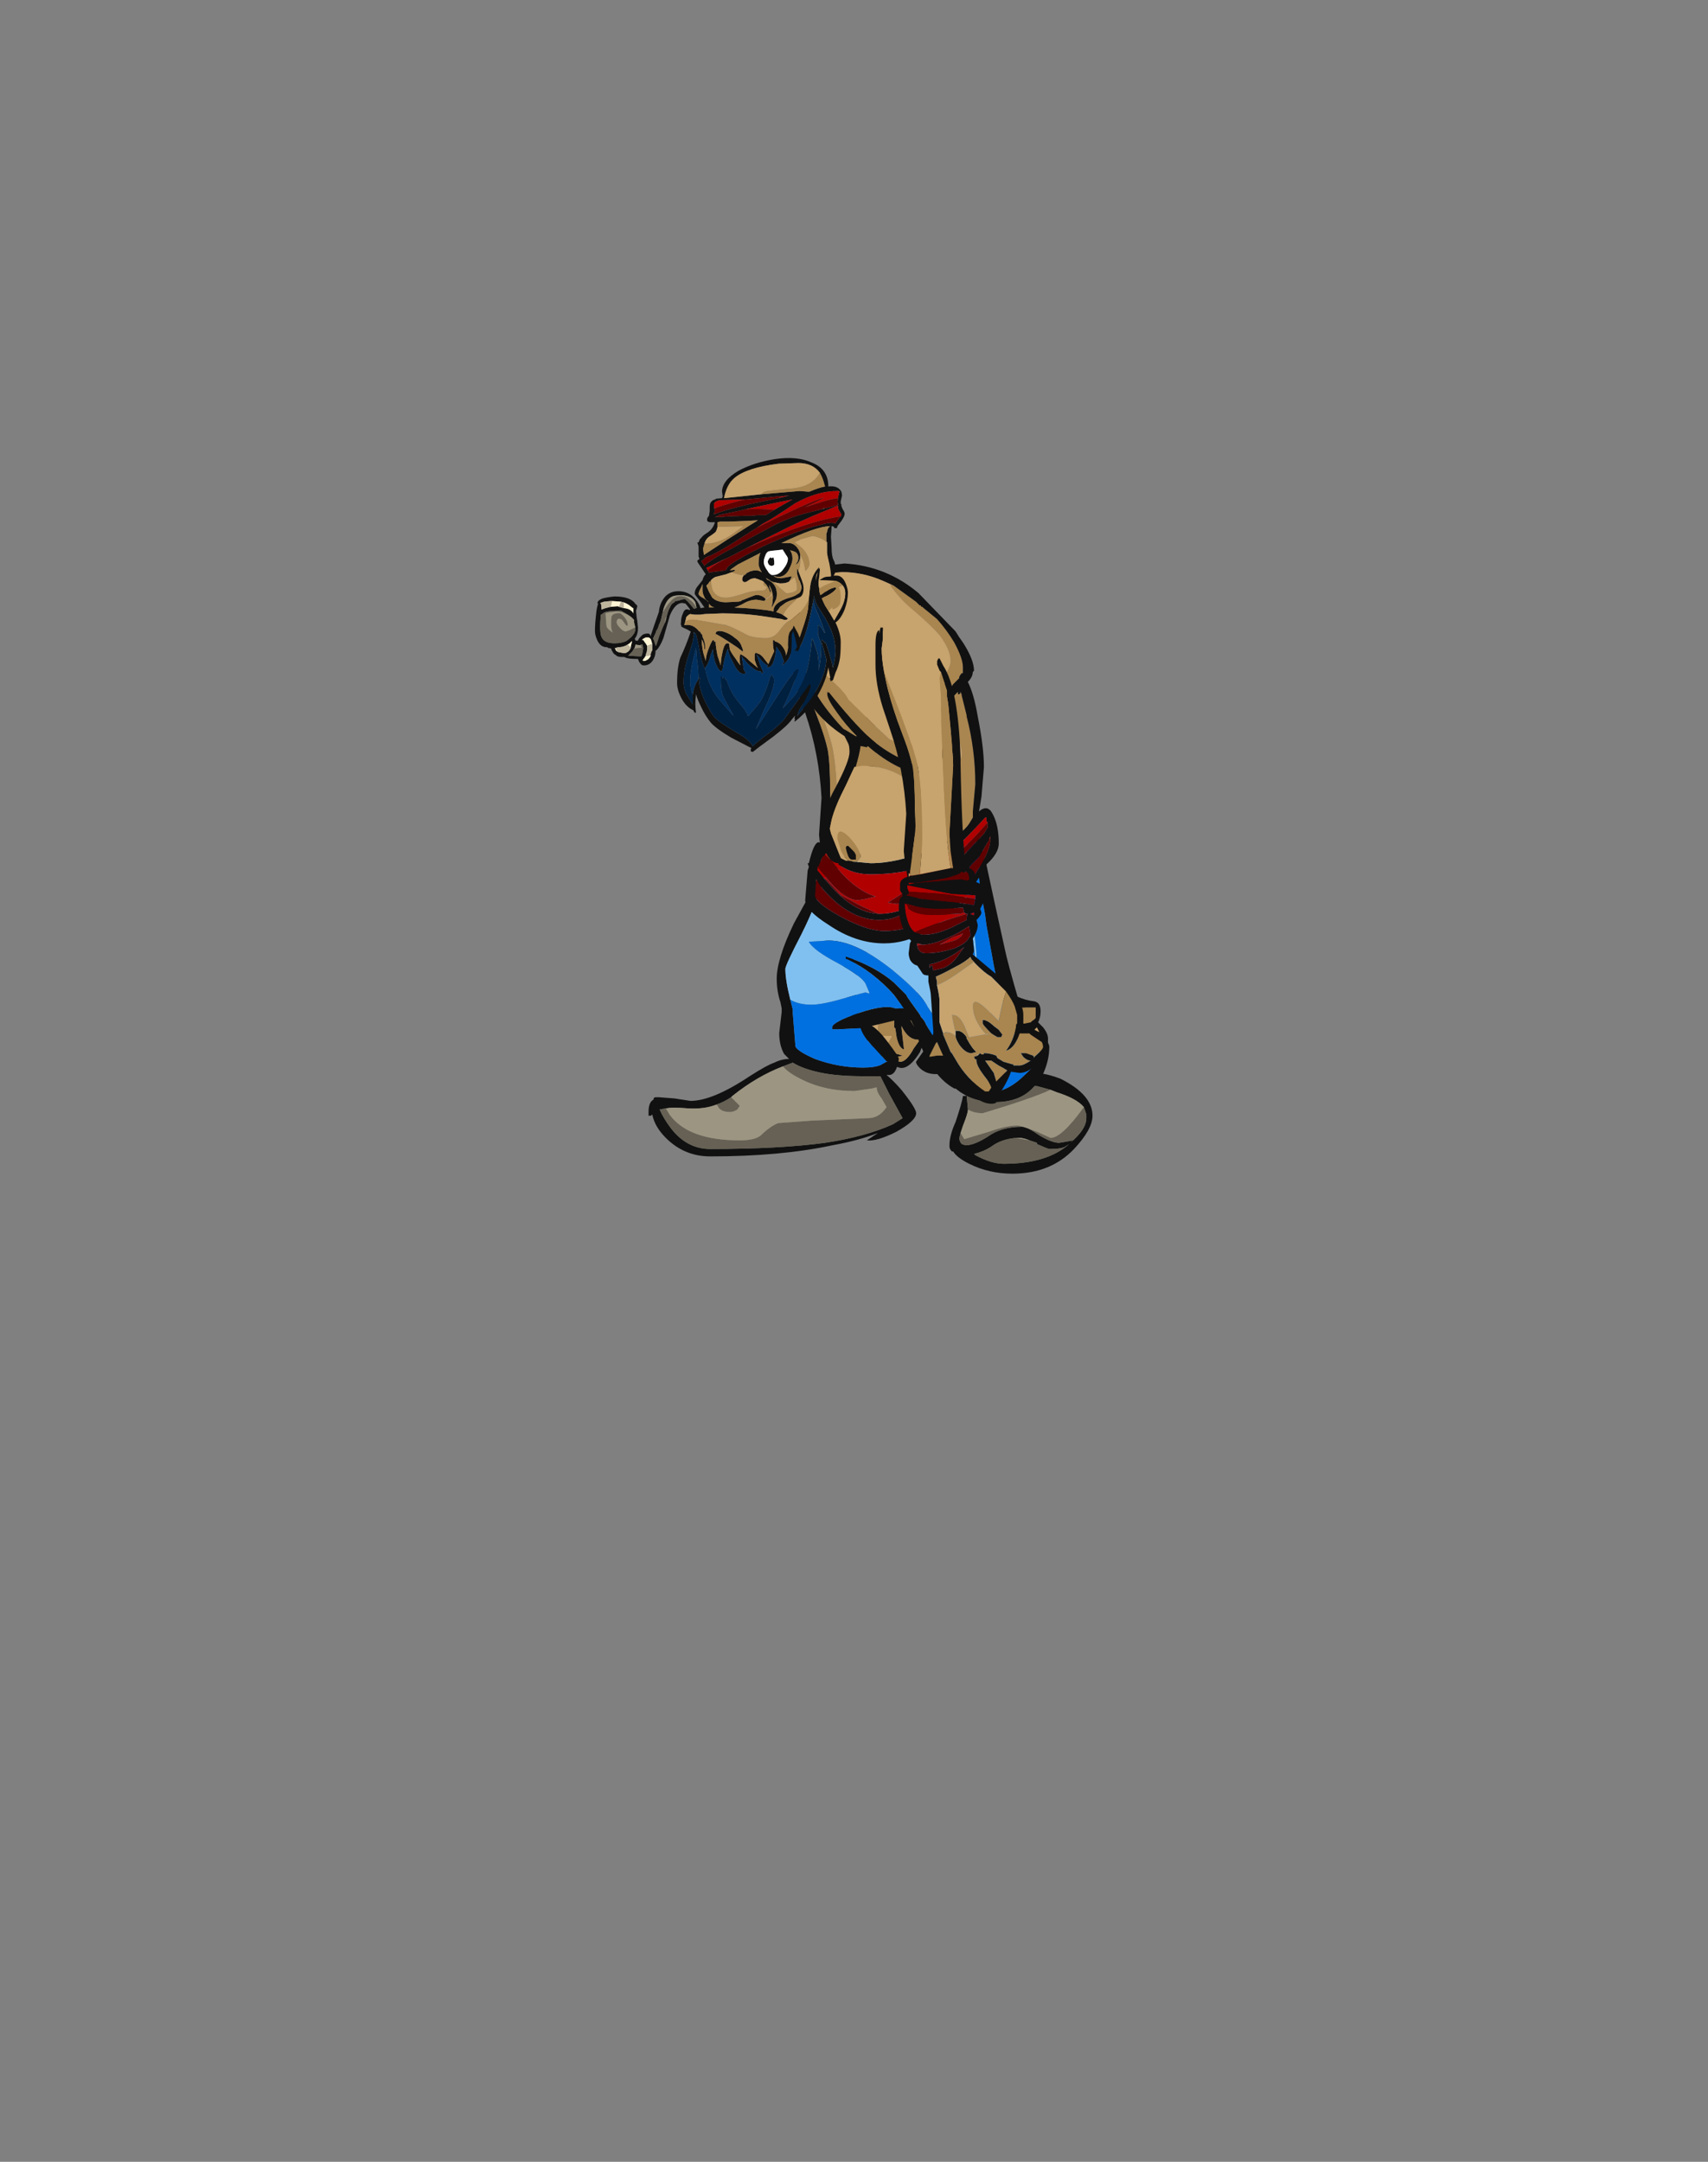 <?xml version="1.0" encoding="UTF-8" standalone="no"?>
<svg xmlns:ffdec="https://www.free-decompiler.com/flash" xmlns:xlink="http://www.w3.org/1999/xlink" ffdec:objectType="frame" height="613.45px" width="484.75px" xmlns="http://www.w3.org/2000/svg">
  <rect width="100%" height="100%" fill="#808080" stroke="none"/>
  <g transform="matrix(1.0, 0.0, 0.0, 1.0, 252.0, 317.85)">
    <use ffdec:characterId="909" ffdec:characterName="a_HungryArm02" height="133.35" transform="matrix(1.0, 6.0E-4, -6.0E-4, 1.0, -27.906, -148.164)" width="46.2" xlink:href="#sprite0"/>
    <use ffdec:characterId="907" ffdec:characterName="a_SlouchLegs01" height="95.2" transform="matrix(1.0, 0.0, 6.0E-4, 1, -67.981, -80.004)" width="126.0" xlink:href="#sprite1"/>
    <use ffdec:characterId="905" ffdec:characterName="a_Torso09" height="107.8" transform="matrix(1.0, 0.0, 6.0E-4, 1, -28.084, -157.954)" width="59.5" xlink:href="#sprite2"/>
    <use ffdec:characterId="903" ffdec:characterName="a_HungryArm01" height="135.45" transform="matrix(1.0, 4.0E-4, -4.0E-4, 1.0, -3.523, -140.109)" width="49.0" xlink:href="#sprite3"/>
    <use ffdec:characterId="986" ffdec:characterName="WholeHead2" height="159.0" transform="matrix(0.526, 0.0, 0.0, 0.525, -83.147, -187.924)" width="136.5" xlink:href="#sprite4"/>
  </g>
  <defs>
    <g id="sprite0" transform="matrix(1.0, 0.0, 0.0, 1.0, 24.85, 71.4)">
      <use ffdec:characterId="908" height="19.05" transform="matrix(7.0, 0.0, 0.0, 7.0, -24.85, -71.4)" width="6.6" xlink:href="#shape0"/>
    </g>
    <g id="shape0" transform="matrix(1.0, 0.0, 0.0, 1.0, 3.55, 10.2)">
      <path d="M-0.9 -7.9 L-1.0 -8.15 -1.0 -8.3 -0.95 -8.4 -0.9 -8.4 -0.75 -8.1 Q-0.15 -7.2 -0.05 -4.4 L-0.05 -4.15 Q0.0 -1.4 0.15 0.0 L0.15 0.05 Q0.4 0.1 0.5 0.25 0.55 0.3 0.55 0.65 1.0 0.8 1.0 1.15 1.0 1.3 0.85 1.55 L0.75 1.75 0.8 1.9 Q0.8 2.0 0.6 2.2 L0.65 2.4 Q0.65 2.65 0.45 2.95 L0.5 3.45 0.45 3.6 1.05 4.1 Q1.75 4.4 1.85 4.75 1.95 5.1 1.85 5.85 L1.95 6.3 2.0 6.4 2.7 6.55 2.8 6.6 3.0 6.65 3.05 6.85 Q3.05 7.1 2.8 7.3 2.65 7.5 2.4 7.55 L1.95 7.65 1.75 8.2 Q1.35 8.85 1.0 8.85 0.75 8.85 0.3 8.4 -0.5 8.2 -0.9 7.2 -1.1 6.6 -1.15 6.1 L-1.2 6.05 -1.25 5.25 Q-1.25 5.15 -1.35 4.7 L-1.35 4.45 Q-1.55 4.45 -1.6 4.35 L-1.8 4.05 Q-2.0 4.0 -2.1 3.8 -2.15 3.65 -2.15 3.55 L-2.1 3.15 -2.05 3.05 Q-2.25 2.85 -2.4 2.5 -2.55 2.05 -2.55 1.7 -2.55 1.45 -2.5 1.35 -2.45 1.25 -2.4 1.25 L-2.4 1.15 Q-2.45 1.1 -2.5 1.0 L-2.5 0.75 Q-2.5 0.55 -2.2 0.45 L-2.25 0.15 -2.3 -0.1 -2.35 -0.6 -2.25 -2.1 Q-2.35 -3.9 -2.9 -5.5 L-3.2 -6.4 Q-3.5 -7.35 -3.5 -8.15 L-3.5 -8.5 -3.55 -8.6 -3.5 -8.8 -3.5 -8.95 Q-3.5 -9.5 -3.35 -9.55 L-3.35 -9.45 -3.3 -9.55 -3.3 -9.65 Q-2.95 -10.45 -2.4 -10.15 -2.4 -10.1 -2.4 -9.95 -2.4 -9.9 -2.5 -9.85 L-2.75 -9.75 -2.8 -9.7 Q-3.05 -9.5 -3.25 -8.85 L-3.25 -8.8 Q-3.25 -8.4 -3.15 -7.85 L-3.1 -7.6 Q-2.95 -6.85 -2.6 -5.85 -2.45 -5.45 -2.3 -5.05 -2.1 -4.5 -2.0 -4.05 -1.9 -3.5 -1.9 -2.3 -1.85 -1.45 -1.9 -1.25 L-2.1 0.3 -2.1 0.35 -2.15 0.3 -2.15 0.45 -2.1 0.4 -2.0 0.4 -1.7 0.35 -0.45 0.1 -0.35 0.1 -0.45 -0.55 -0.5 -1.3 -0.35 -4.05 Q-0.35 -4.55 -0.55 -6.55 L-0.6 -6.85 -0.6 -7.1 -0.7 -7.4 -0.85 -7.85 -0.9 -7.9 M-0.05 0.25 L-0.05 0.3 -0.15 0.35 -0.3 0.4 Q-0.65 0.55 -1.9 0.7 L-0.05 0.55 0.25 0.6 0.3 0.55 Q0.3 0.4 0.25 0.3 L0.1 0.15 0.1 0.25 -0.05 0.25 M-2.15 0.75 L-1.9 0.7 -2.1 0.7 -2.15 0.7 -2.15 0.75 M0.55 1.35 L0.55 1.2 -0.4 1.15 -2.2 0.8 -2.2 0.9 -2.15 1.05 -2.15 1.15 -2.25 1.2 -1.6 1.35 -0.15 1.5 0.5 1.6 0.55 1.35 M-2.25 1.55 L-2.3 1.55 Q-2.3 1.9 -2.2 2.2 -2.1 2.55 -1.9 2.7 L-1.6 2.8 -1.55 2.8 Q-0.95 2.8 -0.2 2.4 L0.2 2.2 0.2 2.15 Q0.2 2.0 0.25 1.95 L0.2 1.95 Q0.15 1.95 0.1 1.9 L0.05 1.7 Q-1.05 1.8 -1.65 1.7 L-2.25 1.55 M-1.8 3.25 Q-1.75 3.55 -1.45 3.55 -0.9 3.55 -0.3 3.35 0.2 3.15 0.3 2.9 L0.35 2.85 0.35 2.75 0.3 2.45 -0.1 2.7 Q-1.05 3.2 -1.55 3.2 L-1.6 3.2 -1.8 3.15 -1.8 3.25 M-1.3 4.15 L-1.25 4.05 -1.2 4.05 -1.15 4.25 -0.75 4.15 Q-0.35 4.0 -0.05 3.5 L0.1 3.3 -0.1 3.45 Q-0.75 3.9 -1.3 4.0 L-1.3 4.15 M-0.85 4.8 Q-0.85 4.95 -0.8 5.1 -0.8 5.45 -0.85 6.1 L-0.85 6.25 Q-0.8 6.55 -0.6 7.0 -0.35 7.65 -0.35 7.85 -0.25 7.9 0.1 8.05 L0.15 8.0 0.25 8.1 0.35 8.15 1.05 8.35 Q0.85 8.4 0.65 8.4 L0.6 8.4 Q0.85 8.6 0.95 8.6 1.2 8.6 1.5 8.05 L1.75 7.7 1.65 7.7 Q1.3 7.7 1.05 7.25 L1.0 7.15 1.0 7.25 1.1 8.1 Q0.9 8.05 0.8 7.6 L0.75 7.25 0.7 7.2 0.7 7.0 Q0.7 6.75 0.8 6.55 0.9 6.3 1.1 6.25 L1.15 6.25 1.15 6.6 1.2 6.7 1.2 6.75 1.35 6.9 1.5 7.15 1.65 7.3 1.9 7.35 Q2.5 7.2 2.7 7.0 L2.7 6.9 2.55 6.85 2.2 6.7 2.05 6.65 2.05 6.75 Q1.95 6.65 1.85 6.55 L1.65 6.4 1.55 6.25 1.65 6.25 1.6 6.1 Q1.6 6.0 1.65 5.35 1.65 5.05 1.6 4.85 L1.6 4.9 1.2 4.5 Q0.85 4.3 0.4 3.8 L0.35 3.7 Q0.15 3.9 -0.25 4.1 -0.7 4.35 -0.95 4.45 -0.9 4.6 -0.85 4.8 M0.45 2.0 L0.5 2.0 0.5 1.9 0.35 1.95 0.45 2.0" fill="#111111" fill-rule="evenodd" stroke="none"/>
      <path d="M-2.8 -9.7 Q-2.4 -9.7 -1.95 -9.35 -1.35 -8.85 -1.0 -8.1 L-0.9 -7.9 -0.85 -7.85 -0.9 -7.6 -0.85 -6.95 Q-0.85 -5.8 -0.75 -3.75 -0.65 -1.05 -0.45 0.1 L-1.7 0.35 Q-1.6 -0.8 -1.6 -1.05 -1.6 -3.35 -1.85 -4.3 -2.05 -5.1 -3.15 -7.85 -3.25 -8.4 -3.25 -8.8 L-3.25 -8.85 Q-3.05 -9.5 -2.8 -9.7 M-2.1 0.4 L-2.15 0.45 -2.15 0.3 -2.1 0.35 -2.1 0.4 M0.35 8.15 L0.25 8.1 0.15 8.0 0.1 8.05 Q-0.25 7.9 -0.35 7.85 -0.35 7.65 -0.6 7.0 -0.8 6.55 -0.85 6.25 L-0.85 6.1 Q-0.8 5.45 -0.8 5.1 -0.85 4.95 -0.85 4.8 -0.5 4.6 0.15 4.15 L0.5 3.9 0.4 3.8 Q0.85 4.3 1.2 4.5 L1.6 4.9 1.6 4.85 Q1.65 5.05 1.65 5.35 1.6 6.0 1.6 6.1 L1.65 6.25 1.55 6.25 1.65 6.4 1.85 6.55 Q1.95 6.65 2.05 6.75 L2.05 6.65 2.2 6.7 2.55 6.85 Q2.35 6.9 1.9 7.0 L1.5 7.15 1.35 6.9 1.2 6.75 1.2 6.45 Q1.2 6.4 1.3 6.25 L1.35 6.05 Q1.35 6.0 1.4 5.9 L1.5 5.7 1.45 5.45 1.35 5.2 Q1.15 5.25 1.0 5.6 L0.75 6.15 Q0.6 6.5 0.25 6.75 0.05 6.95 0.05 7.2 L0.05 7.55 0.6 7.55 0.6 7.6 0.45 7.85 Q0.35 8.05 0.35 8.15" fill="#c7a36d" fill-rule="evenodd" stroke="none"/>
      <path d="M-0.85 -7.85 L-0.7 -7.4 -0.6 -6.85 -0.55 -6.55 Q-0.35 -4.55 -0.35 -4.05 L-0.5 -1.3 -0.45 -0.55 -0.35 0.1 -0.45 0.1 Q-0.65 -1.05 -0.75 -3.75 -0.85 -5.8 -0.85 -6.95 L-0.9 -7.6 -0.85 -7.85 M-1.7 0.35 L-2.0 0.4 -2.1 0.4 -2.1 0.35 -2.1 0.3 -1.9 -1.25 Q-1.85 -1.45 -1.9 -2.3 -1.9 -3.5 -2.0 -4.05 -2.1 -4.5 -2.3 -5.05 -2.45 -5.45 -2.6 -5.85 -2.95 -6.85 -3.1 -7.6 L-3.15 -7.85 Q-2.05 -5.1 -1.85 -4.3 -1.6 -3.35 -1.6 -1.05 -1.6 -0.8 -1.7 0.35 M-0.85 4.8 Q-0.9 4.6 -0.95 4.45 -0.7 4.35 -0.25 4.1 0.15 3.9 0.35 3.7 L0.4 3.8 0.5 3.9 0.15 4.15 Q-0.5 4.6 -0.85 4.8 M2.55 6.85 L2.7 6.9 2.7 7.0 Q2.5 7.2 1.9 7.35 L1.65 7.3 1.5 7.15 1.9 7.0 Q2.35 6.9 2.55 6.85 M1.2 6.75 L1.2 6.7 1.15 6.6 1.15 6.25 1.1 6.25 Q0.9 6.3 0.8 6.55 0.7 6.75 0.7 7.0 L0.7 7.2 0.75 7.25 0.8 7.6 Q0.9 8.05 1.1 8.1 L1.0 7.25 1.0 7.15 1.05 7.25 Q1.3 7.7 1.65 7.7 L1.75 7.7 1.5 8.05 Q1.2 8.6 0.95 8.6 0.85 8.6 0.6 8.4 L0.65 8.4 Q0.85 8.4 1.05 8.35 L0.35 8.15 Q0.35 8.05 0.45 7.85 L0.6 7.6 0.6 7.55 0.05 7.55 0.05 7.2 Q0.05 6.95 0.25 6.75 0.6 6.5 0.75 6.15 L1.0 5.6 Q1.15 5.25 1.35 5.2 L1.45 5.45 1.5 5.7 1.4 5.9 Q1.35 6.0 1.35 6.05 L1.3 6.25 Q1.2 6.4 1.2 6.45 L1.2 6.75" fill="#a9854f" fill-rule="evenodd" stroke="none"/>
      <path d="M-2.15 0.75 L-2.1 0.7 -1.9 0.7 -2.15 0.75 M-2.2 0.8 L-0.4 1.15 0.55 1.2 0.55 1.35 -0.7 1.15 -2.15 1.05 -2.2 0.9 -2.2 0.8 M-1.9 2.7 Q-2.1 2.55 -2.2 2.2 -2.3 1.9 -2.3 1.55 L-2.25 1.55 -2.15 1.75 Q-1.85 2.0 -1.15 2.0 L-0.05 1.95 0.1 1.9 Q0.15 1.95 0.2 1.95 L-0.6 2.2 Q-1.6 2.55 -1.9 2.7 M-1.6 3.2 L-1.7 3.2 -1.8 3.25 -1.8 3.15 -1.6 3.2 M-0.35 3.05 L-0.9 3.2 -0.35 2.9 Q-0.05 2.8 0.05 2.75 -0.05 2.95 -0.35 3.05 M0.45 2.0 L0.35 1.95 0.5 1.9 0.5 2.0 0.45 2.0" fill="#b00000" fill-rule="evenodd" stroke="none"/>
      <path d="M-1.9 0.7 Q-0.65 0.55 -0.3 0.4 L-0.15 0.35 -0.05 0.3 -0.05 0.25 0.25 0.3 Q0.3 0.4 0.3 0.55 L0.25 0.6 -0.05 0.55 -1.9 0.7 M0.55 1.35 L0.5 1.6 -0.15 1.5 -1.6 1.35 -2.25 1.2 -2.15 1.15 -2.15 1.05 -0.7 1.15 0.55 1.35 M-1.9 2.7 Q-1.6 2.55 -0.6 2.2 L0.2 1.95 0.25 1.95 Q0.2 2.0 0.2 2.15 L0.2 2.2 -0.2 2.4 Q-0.95 2.8 -1.55 2.8 L-1.6 2.8 -1.9 2.7 M0.1 1.9 L-0.05 1.95 -1.15 2.0 Q-1.85 2.0 -2.15 1.75 L-2.25 1.55 -1.65 1.7 Q-1.05 1.8 0.05 1.7 L0.1 1.9 M-1.8 3.25 L-1.7 3.2 -1.6 3.2 -1.55 3.2 Q-1.05 3.2 -0.1 2.7 L0.3 2.45 0.35 2.75 0.35 2.85 0.3 2.9 Q0.2 3.15 -0.3 3.35 -0.9 3.55 -1.45 3.55 -1.75 3.55 -1.8 3.25 M-0.35 3.05 Q-0.05 2.95 0.05 2.75 -0.05 2.8 -0.35 2.9 L-0.9 3.2 -0.35 3.05 M-1.3 4.15 L-1.3 4.0 Q-0.75 3.9 -0.1 3.45 L0.1 3.3 -0.05 3.5 Q-0.35 4.0 -0.75 4.15 L-1.15 4.25 -1.2 4.05 -1.25 4.05 -1.3 4.15" fill="#600000" fill-rule="evenodd" stroke="none"/>
    </g>
    <g id="sprite1" transform="matrix(1.0, 0.0, 0.0, 1.0, 63.0, 47.6)">
      <use ffdec:characterId="906" height="13.6" transform="matrix(7.0, 0.0, 0.0, 7.0, -63.0, -47.6)" width="18.0" xlink:href="#shape1"/>
    </g>
    <g id="shape1" transform="matrix(1.0, 0.0, 0.0, 1.0, 9.0, 6.8)">
      <path d="M4.5 -6.45 L4.6 -6.15 4.6 -6.1 4.7 -5.75 5.0 -4.35 5.45 -2.3 Q5.55 -1.8 6.0 -0.25 6.35 0.15 6.75 0.75 7.25 1.5 7.25 1.65 7.25 2.2 7.0 2.75 7.3 2.8 7.7 2.95 9.0 3.6 9.0 4.45 9.0 5.0 8.25 5.8 7.3 6.8 5.75 6.8 4.8 6.8 4.0 6.4 3.5 6.15 3.35 5.9 L3.3 5.9 Q3.2 5.8 3.2 5.7 L3.2 5.65 Q3.2 5.25 3.45 4.7 3.7 3.95 3.75 3.65 L3.9 3.65 3.65 3.5 3.45 3.35 3.4 3.35 Q2.85 3.05 2.45 2.4 2.05 1.8 1.75 0.8 L1.65 0.6 Q1.55 0.55 1.35 0.5 L0.1 0.8 0.05 0.8 Q0.35 1.0 0.65 1.4 1.15 2.05 1.15 2.15 1.05 2.8 0.75 2.8 L0.65 2.8 Q0.9 3.0 1.25 3.4 1.85 4.15 1.85 4.35 1.85 4.65 1.05 5.1 0.25 5.5 -0.15 5.45 L0.3 5.15 Q-0.45 5.45 -1.55 5.65 -3.65 6.1 -6.5 6.1 -7.55 6.1 -8.3 5.35 -8.75 4.9 -8.85 4.4 L-8.9 4.45 -9.0 4.45 Q-9.0 4.4 -9.0 4.3 -9.0 3.9 -8.8 3.8 -8.8 3.7 -8.7 3.7 L-8.6 3.7 -7.95 3.75 -7.3 3.85 Q-6.4 3.85 -4.9 2.85 -4.2 2.4 -3.9 2.3 -3.6 2.15 -3.3 2.15 L-3.5 1.95 Q-3.7 1.6 -3.7 1.1 L-3.6 0.25 -3.6 0.1 -3.65 -0.15 Q-3.8 -0.6 -3.8 -1.1 -3.8 -1.9 -3.1 -3.35 L-2.55 -4.35 -2.3 -4.7 -2.15 -4.95 Q-2.0 -5.25 -1.9 -5.35 L-1.85 -5.25 -1.9 -5.2 Q-1.95 -4.85 -2.2 -4.3 L-2.25 -4.15 Q-2.4 -3.7 -2.8 -2.9 -3.45 -1.65 -3.45 -1.5 -3.45 -1.05 -3.25 -0.25 L-3.15 0.15 -3.15 0.3 -3.05 1.55 -3.05 1.6 Q-3.05 1.8 -2.25 2.15 -1.3 2.5 -0.3 2.5 0.15 2.5 0.4 2.4 0.65 2.25 0.7 2.25 L0.65 2.25 0.15 1.7 Q-0.3 1.25 -0.4 0.9 L-1.35 0.95 -1.55 0.95 -1.55 0.85 Q-1.55 0.75 -1.15 0.55 -0.7 0.35 -0.2 0.2 0.65 -0.05 1.0 0.1 L1.35 0.1 0.95 -0.45 Q0.1 -1.4 -0.95 -1.9 L-1.0 -1.9 -1.0 -2.0 Q0.2 -1.6 0.95 -0.95 L1.45 -0.45 1.5 -0.35 2.0 0.35 2.05 0.45 Q2.2 0.6 2.25 0.75 L2.85 1.75 Q3.4 2.55 4.2 3.1 L4.75 3.1 Q5.35 2.7 5.5 2.7 L5.55 2.85 5.4 3.15 5.45 3.15 5.35 3.2 5.35 3.25 Q5.2 3.4 5.0 3.5 5.65 3.4 6.25 2.8 6.9 2.2 6.9 1.95 L6.85 1.7 Q6.7 1.45 6.4 1.1 L6.5 1.65 6.5 1.95 6.35 2.05 Q5.45 0.65 5.0 -1.65 L4.7 -3.3 4.65 -3.7 Q4.4 -4.95 4.4 -5.3 L4.4 -5.35 4.45 -5.85 4.3 -6.6 4.3 -6.75 4.35 -6.8 4.4 -6.8 4.5 -6.45 M7.3 3.4 L6.75 3.25 6.65 3.25 Q6.1 3.9 5.05 3.9 4.4 3.9 3.9 3.65 L3.95 4.2 Q3.95 4.35 3.75 4.85 L3.65 5.15 3.6 5.35 Q3.6 5.5 3.7 5.6 L3.85 5.65 Q4.2 5.65 4.75 5.3 5.3 4.9 6.15 4.9 6.35 4.9 6.85 5.25 7.35 5.55 7.65 5.55 L7.95 5.5 8.2 5.45 8.05 5.6 7.9 5.7 Q7.75 5.8 7.25 5.8 7.2 5.8 6.75 5.6 L6.75 5.55 6.45 5.45 Q6.2 5.35 6.05 5.35 L5.9 5.35 Q5.3 5.4 4.9 5.7 4.6 5.9 4.2 6.0 L4.25 6.05 Q4.9 6.4 5.4 6.4 7.15 6.4 8.05 5.6 L8.1 5.55 Q8.75 5.0 8.75 4.55 L8.75 4.4 Q8.7 4.25 8.65 4.1 8.35 3.75 7.55 3.5 L7.3 3.4 M-8.3 4.15 L-8.55 4.2 Q-8.4 4.55 -8.1 4.95 -7.45 5.8 -6.5 5.8 -3.7 5.8 -1.85 5.55 -0.2 5.3 0.9 4.8 L1.3 4.55 0.75 3.55 0.4 2.85 -0.3 2.85 Q-1.35 2.85 -2.05 2.7 -2.75 2.55 -3.15 2.3 L-3.55 2.45 Q-4.6 2.85 -5.6 3.65 L-5.65 3.7 Q-5.95 3.9 -6.25 4.0 -6.75 4.2 -7.45 4.15 -8.05 4.1 -8.25 4.15 L-8.3 4.15" fill="#111111" fill-rule="evenodd" stroke="none"/>
      <path d="M4.5 -6.45 L4.55 -6.4 4.6 -6.15 4.5 -6.45 M-2.55 -4.35 Q-2.45 -4.65 -2.15 -4.95 L-2.3 -4.7 -2.55 -4.35 M-1.9 -5.2 Q-1.5 -5.5 -0.85 -5.8 1.0 -6.75 2.9 -6.8 L3.95 -6.75 3.85 -5.25 Q3.85 -4.85 4.0 -3.25 4.2 -1.8 4.25 -1.55 4.4 -1.5 4.7 -0.5 4.95 0.5 4.95 0.95 4.95 1.3 4.9 1.4 L4.4 1.9 4.2 1.9 Q3.85 1.75 3.6 1.45 L2.85 0.7 Q2.45 0.3 2.3 0.0 2.05 -0.5 0.9 -1.45 -0.6 -2.65 -1.7 -2.65 L-2.5 -2.6 Q-2.3 -2.25 -1.35 -1.75 -0.35 -1.2 -0.2 -0.9 L-0.05 -0.55 -0.05 -0.5 -0.2 -0.55 -0.4 -0.5 -1.1 -0.3 Q-1.95 -0.05 -2.4 -0.05 -2.9 -0.05 -3.25 -0.25 -3.45 -1.05 -3.45 -1.5 -3.45 -1.65 -2.8 -2.9 -2.4 -3.7 -2.25 -4.15 L-2.2 -4.3 Q-1.95 -4.85 -1.9 -5.2 M4.35 -1.7 Q4.3 -1.75 4.3 -1.9 L4.35 -1.8 4.35 -1.7 M4.3 -2.1 L4.3 -1.95 4.25 -1.95 4.15 -2.75 4.15 -3.4 4.25 -2.65 4.3 -2.1" fill="#80c0f0" fill-rule="evenodd" stroke="none"/>
      <path d="M3.95 -6.75 L4.3 -6.6 4.45 -5.85 4.4 -5.35 4.4 -5.3 Q4.4 -4.95 4.65 -3.7 L4.7 -3.3 5.0 -1.65 Q5.45 0.65 6.35 2.05 L6.5 1.95 6.5 1.65 6.4 1.1 Q6.7 1.45 6.85 1.7 L6.9 1.95 Q6.9 2.2 6.25 2.8 5.65 3.4 5.0 3.5 5.2 3.4 5.35 3.25 L5.35 3.2 5.45 3.15 5.4 3.15 5.55 2.85 5.5 2.7 Q5.35 2.7 4.75 3.1 L4.2 3.1 Q3.4 2.55 2.85 1.75 L2.25 0.75 Q2.2 0.6 2.05 0.45 L2.0 0.35 1.5 -0.35 1.45 -0.45 0.95 -0.95 Q0.2 -1.6 -1.0 -2.0 L-1.0 -1.9 -0.95 -1.9 Q0.1 -1.4 0.95 -0.45 L1.35 0.1 1.0 0.1 Q0.65 -0.05 -0.2 0.2 -0.7 0.35 -1.15 0.55 -1.55 0.75 -1.55 0.85 L-1.55 0.95 -1.35 0.95 -0.4 0.9 Q-0.3 1.25 0.15 1.7 L0.65 2.25 0.7 2.25 Q0.65 2.25 0.4 2.4 0.15 2.5 -0.3 2.5 -1.3 2.5 -2.25 2.15 -3.05 1.8 -3.05 1.6 L-3.05 1.55 -3.15 0.3 -3.15 0.15 -3.25 -0.25 Q-2.9 -0.05 -2.4 -0.05 -1.95 -0.05 -1.1 -0.3 L-0.4 -0.5 -0.2 -0.55 -0.05 -0.5 -0.05 -0.55 -0.2 -0.9 Q-0.35 -1.2 -1.35 -1.75 -2.3 -2.25 -2.5 -2.6 L-1.7 -2.65 Q-0.6 -2.65 0.9 -1.45 2.05 -0.5 2.3 0.0 2.45 0.3 2.85 0.7 L3.6 1.45 Q3.85 1.75 4.2 1.9 L4.4 1.9 4.9 1.4 Q4.95 1.3 4.95 0.95 4.95 0.5 4.7 -0.5 4.4 -1.5 4.25 -1.55 4.2 -1.8 4.0 -3.25 3.85 -4.85 3.85 -5.25 L3.95 -6.75 M4.3 -2.1 L4.25 -2.65 4.15 -3.4 4.15 -2.75 4.25 -1.95 4.3 -1.95 4.3 -2.1 M4.35 -1.7 L4.35 -1.8 4.3 -1.9 Q4.3 -1.75 4.35 -1.7" fill="#0070e0" fill-rule="evenodd" stroke="none"/>
      <path d="M3.95 4.2 L3.9 3.65 Q4.4 3.9 5.05 3.9 6.1 3.9 6.65 3.25 L6.75 3.25 7.3 3.4 Q6.55 3.75 4.55 4.35 4.2 4.35 3.95 4.2 M8.65 4.1 Q8.7 4.25 8.75 4.4 L8.75 4.55 Q8.75 5.0 8.1 5.55 L8.05 5.6 Q7.15 6.4 5.4 6.4 4.9 6.4 4.25 6.05 L4.2 6.0 Q4.6 5.9 4.9 5.7 5.3 5.4 5.9 5.35 L6.45 5.45 6.75 5.55 6.75 5.6 Q7.2 5.8 7.25 5.8 7.75 5.8 7.9 5.7 L8.05 5.6 8.2 5.45 7.95 5.5 7.65 5.55 Q7.35 5.55 6.85 5.25 6.35 4.9 6.15 4.9 5.3 4.9 4.75 5.3 4.2 5.65 3.85 5.65 L3.7 5.6 Q3.6 5.5 3.6 5.35 L3.65 5.15 3.8 5.4 4.8 5.1 Q5.5 4.85 5.95 4.85 6.1 4.85 6.75 5.1 L7.3 5.35 Q7.75 5.35 8.65 4.1 M-3.55 2.45 L-3.15 2.3 Q-2.75 2.55 -2.05 2.7 -1.35 2.85 -0.3 2.85 L0.4 2.85 0.75 3.55 1.3 4.55 0.9 4.8 Q-0.2 5.3 -1.85 5.55 -3.7 5.8 -6.5 5.8 -7.45 5.8 -8.1 4.95 -8.4 4.55 -8.55 4.2 L-8.3 4.15 -8.15 4.4 Q-7.4 5.45 -5.3 5.45 -4.7 5.45 -4.45 5.25 -4.1 4.9 -3.75 4.75 L-2.4 4.65 -0.1 4.55 Q0.35 4.55 0.65 4.1 L0.45 3.75 Q0.25 3.5 0.25 3.3 L0.05 3.35 -0.65 3.45 Q-1.9 3.45 -2.85 2.95 -3.35 2.7 -3.55 2.45 M-6.25 4.0 Q-5.95 3.9 -5.65 3.7 L-5.3 4.05 -5.4 4.2 Q-5.55 4.3 -5.7 4.3 -6.1 4.3 -6.2 4.05 L-6.25 4.0" fill="#666154" fill-rule="evenodd" stroke="none"/>
      <path d="M3.95 4.2 Q4.2 4.35 4.55 4.35 6.55 3.75 7.3 3.4 L7.55 3.5 Q8.35 3.75 8.65 4.1 7.75 5.35 7.3 5.35 L6.75 5.1 Q6.1 4.85 5.95 4.85 5.5 4.85 4.8 5.1 L3.8 5.4 3.65 5.15 3.75 4.85 Q3.95 4.35 3.95 4.2 M5.9 5.35 L6.05 5.35 Q6.2 5.35 6.45 5.45 L5.9 5.35 M-3.55 2.45 Q-3.35 2.7 -2.85 2.95 -1.9 3.45 -0.65 3.45 L0.05 3.35 0.25 3.3 Q0.25 3.5 0.45 3.75 L0.65 4.1 Q0.35 4.55 -0.1 4.55 L-2.4 4.65 -3.75 4.75 Q-4.1 4.9 -4.45 5.25 -4.7 5.45 -5.3 5.45 -7.4 5.45 -8.15 4.4 L-8.3 4.15 -8.25 4.15 Q-8.05 4.1 -7.45 4.15 -6.75 4.2 -6.25 4.0 L-6.2 4.05 Q-6.1 4.3 -5.7 4.3 -5.55 4.3 -5.4 4.2 L-5.3 4.05 -5.65 3.7 -5.6 3.65 Q-4.6 2.85 -3.55 2.45" fill="#9c9581" fill-rule="evenodd" stroke="none"/>
    </g>
    <g id="sprite2" transform="matrix(1.0, 0.0, 0.0, 1.0, 29.75, 53.9)">
      <use ffdec:characterId="904" height="15.4" transform="matrix(7.0, 0.0, 0.0, 7.0, -29.75, -53.9)" width="8.5" xlink:href="#shape2"/>
    </g>
    <g id="shape2" transform="matrix(1.0, 0.0, 0.0, 1.0, 4.25, 7.7)">
      <path d="M0.0 -6.8 L0.9 -6.15 1.05 -6.0 1.1 -6.0 1.1 -5.95 1.15 -5.95 1.2 -5.9 1.75 -5.45 Q2.15 -5.0 2.45 -4.5 2.8 -3.85 2.8 -3.5 L2.8 -3.25 2.75 -3.25 Q2.7 -3.2 2.65 -3.1 L2.65 -3.05 2.4 -2.8 2.3 -2.65 2.25 -2.6 2.35 -2.55 2.3 -2.45 2.35 -2.35 2.15 -2.3 Q1.9 -2.3 1.8 -2.45 1.75 -2.5 1.8 -2.6 1.8 -2.75 2.05 -3.15 2.3 -3.5 2.3 -3.75 2.3 -4.2 1.85 -4.8 1.5 -5.2 0.8 -5.8 0.3 -6.2 -0.1 -6.75 L-0.15 -6.85 0.0 -6.8 M2.35 -2.3 L2.4 -2.3 2.6 -2.5 2.6 -2.4 2.65 -2.4 2.7 -2.45 2.75 -2.4 2.75 -2.35 2.95 -1.55 2.95 -1.5 Q3.3 -0.15 3.3 1.25 L3.2 2.35 Q3.2 2.5 3.2 2.6 L3.05 2.85 Q2.75 3.3 1.8 3.75 L1.5 3.9 1.55 3.8 Q1.75 3.45 1.75 3.0 1.75 2.35 1.05 1.55 0.15 0.5 -1.3 0.5 L-1.55 0.55 Q-1.4 0.05 -1.35 -0.3 L-1.1 -0.25 -1.05 -0.3 Q0.2 0.8 1.35 0.85 L1.4 0.85 Q1.65 0.85 1.7 0.7 L1.65 0.65 Q0.1 0.35 -1.0 -0.65 -1.65 -1.25 -2.65 -2.5 L-2.65 -2.45 -2.7 -2.5 -2.7 -2.4 Q-2.7 -2.2 -2.3 -1.65 -1.95 -1.15 -1.5 -0.7 L-1.55 -0.7 Q-1.95 -0.95 -2.05 -1.0 -2.9 -1.9 -3.3 -2.7 -3.85 -3.75 -3.85 -4.9 L-3.85 -5.25 Q-3.6 -5.85 -3.55 -5.1 L-3.4 -4.35 Q-3.35 -3.95 -3.2 -3.65 -3.05 -3.45 -2.5 -2.95 -1.95 -2.45 -1.85 -2.2 L-0.85 -1.2 -0.15 -0.55 -0.1 -0.55 Q0.2 -0.35 0.4 -0.35 1.0 -0.35 1.9 -1.35 L2.45 -1.95 2.35 -2.3 M-1.5 4.4 L-1.6 4.4 -1.85 4.35 Q-2.0 4.25 -2.15 3.95 L-2.3 3.45 Q-2.3 2.9 -1.8 3.4 -1.35 3.9 -1.35 4.2 -1.35 4.25 -1.45 4.35 L-1.5 4.4 M1.75 -0.55 L1.7 -0.5 1.8 -0.65 1.85 -0.8 1.85 -0.85 Q1.7 -0.8 1.35 -0.6 L0.75 -0.3 0.8 -0.2 0.9 -0.15 1.05 -0.1 1.1 -0.1 Q0.9 -0.05 0.7 0.0 1.1 0.2 1.4 0.2 1.55 0.2 1.85 -0.1 L1.85 0.1 1.9 0.15 1.9 0.2 2.05 0.2 2.15 0.15 2.05 0.3 2.15 0.35 2.35 0.4 Q2.75 0.4 2.75 0.0 2.75 -0.2 2.65 -0.5 L2.4 -0.15 2.35 -0.2 2.35 -0.3 2.05 -0.25 2.0 -0.2 1.95 -0.2 Q2.2 -0.5 2.6 -1.15 L2.55 -1.55 Q2.4 -1.3 2.15 -1.0 L1.75 -0.55 M-1.9 3.75 Q-1.95 3.75 -1.95 3.85 -1.85 4.3 -1.7 4.3 L-1.55 4.3 -1.55 4.15 Q-1.55 4.05 -1.65 3.95 L-1.85 3.75 -1.9 3.75" fill="#a9854f" fill-rule="evenodd" stroke="none"/>
      <path d="M2.35 -2.35 L2.3 -2.45 2.35 -2.55 2.25 -2.6 2.3 -2.65 2.4 -2.8 2.65 -3.05 2.65 -3.1 Q2.7 -3.2 2.75 -3.25 L2.8 -3.25 2.8 -3.5 Q2.8 -3.85 2.45 -4.5 2.15 -5.0 1.75 -5.45 L1.2 -5.9 1.15 -5.95 1.1 -5.95 1.1 -6.0 1.05 -6.0 0.9 -6.15 0.0 -6.8 -0.45 -7.0 Q-1.25 -7.35 -2.1 -7.35 L-2.7 -7.3 -3.1 -7.05 -3.35 -6.9 Q-3.8 -6.25 -3.85 -5.25 L-3.85 -4.9 Q-3.85 -3.75 -3.3 -2.7 -2.9 -1.9 -2.05 -1.0 -1.95 -0.95 -1.55 -0.7 L-1.5 -0.7 Q-1.95 -1.15 -2.3 -1.65 -2.7 -2.2 -2.7 -2.4 L-2.7 -2.5 -2.65 -2.45 -2.65 -2.5 Q-1.65 -1.25 -1.0 -0.65 0.1 0.35 1.65 0.65 L1.7 0.7 Q1.65 0.85 1.4 0.85 L1.35 0.85 Q0.2 0.8 -1.05 -0.3 L-1.1 -0.25 -1.35 -0.3 Q-1.4 0.05 -1.55 0.55 L-1.6 0.55 -1.95 1.3 -2.05 1.5 Q-2.45 2.3 -2.55 2.8 L-2.6 3.05 -2.55 3.25 -2.15 4.25 -1.95 4.35 -1.85 4.35 -1.6 4.4 -1.5 4.4 -0.95 4.45 Q0.15 4.45 1.45 3.9 L1.5 3.9 1.8 3.75 Q2.75 3.3 3.05 2.85 L3.2 2.6 Q3.2 2.5 3.2 2.35 L3.3 1.25 Q3.3 -0.15 2.95 -1.5 L2.95 -1.55 2.75 -2.35 2.7 -2.5 2.7 -2.45 2.65 -2.4 2.6 -2.4 2.6 -2.5 2.4 -2.3 2.35 -2.3 2.35 -2.35 M2.8 -4.5 Q3.25 -3.8 3.25 -3.35 L3.2 -3.3 Q3.2 -3.1 3.0 -2.9 3.25 -2.4 3.4 -1.5 3.65 -0.25 3.65 0.55 L3.55 1.75 3.45 2.35 Q3.8 2.05 4.0 2.45 4.25 2.9 4.25 3.65 4.25 4.05 3.75 4.5 3.4 5.2 2.8 5.9 1.3 7.7 -0.4 7.7 -1.55 7.7 -2.65 6.95 -3.6 6.35 -3.6 5.95 L-3.5 4.75 -3.45 4.6 -3.5 4.45 -3.45 4.45 Q-3.25 3.6 -3.05 3.6 L-2.9 3.65 -2.95 3.4 Q-2.95 2.4 -2.35 1.35 -1.8 0.3 -1.8 -0.05 -1.8 -0.3 -1.85 -0.4 L-2.0 -0.7 Q-3.1 -1.4 -3.65 -2.45 -4.25 -3.5 -4.25 -4.75 -4.25 -6.1 -3.7 -6.8 L-3.7 -6.9 Q-3.65 -7.55 -2.85 -7.6 L-2.0 -7.7 Q-0.3 -7.6 1.0 -6.5 L2.5 -4.95 Q2.65 -4.7 2.8 -4.5 M1.75 -0.55 L1.55 -0.3 Q1.35 -0.15 1.1 -0.1 L1.05 -0.1 0.9 -0.15 0.8 -0.2 0.75 -0.3 1.35 -0.6 Q1.7 -0.8 1.85 -0.85 L1.85 -0.8 1.8 -0.65 1.7 -0.5 1.75 -0.55 M1.85 -0.1 L1.95 -0.2 2.0 -0.2 2.05 -0.25 2.35 -0.3 2.35 -0.2 2.4 -0.15 2.4 -0.05 Q2.4 0.0 2.25 0.1 L2.15 0.15 2.05 0.2 1.9 0.2 1.9 0.15 1.85 0.1 1.85 -0.1 M3.8 2.8 L3.75 2.75 3.75 2.6 3.7 2.6 Q2.6 3.8 2.05 4.2 0.85 4.9 -0.95 4.9 -1.6 4.9 -2.1 4.6 L-2.25 4.5 -2.25 4.45 Q-2.55 4.45 -2.75 4.05 L-2.9 4.2 -3.05 4.55 -3.1 4.6 -3.1 4.75 -3.05 4.8 -2.85 5.05 -2.45 5.5 Q-1.55 6.45 -0.65 6.5 L-0.55 6.5 Q-0.1 6.5 0.45 6.3 0.7 6.2 0.85 6.15 L1.05 6.15 1.1 6.2 Q0.95 6.2 0.35 6.5 -0.05 6.75 -0.6 6.75 -1.7 6.75 -2.7 5.7 -3.0 5.4 -3.15 5.1 L-3.2 5.75 Q-3.2 6.05 -2.1 6.65 -1.05 7.2 -0.4 7.2 1.35 7.2 2.8 5.55 3.3 4.95 3.65 4.3 3.9 3.8 3.9 3.55 L3.9 3.45 3.9 3.35 3.85 3.55 3.8 3.6 3.45 4.2 3.15 4.5 3.0 4.7 2.85 4.85 2.8 4.85 2.8 4.9 1.55 5.8 1.05 6.0 1.55 5.5 3.65 3.25 3.8 3.0 3.8 2.8 M-1.9 3.75 L-1.85 3.75 -1.65 3.95 Q-1.55 4.05 -1.55 4.15 L-1.55 4.3 -1.7 4.3 Q-1.85 4.3 -1.95 3.85 -1.95 3.75 -1.9 3.75" fill="#111111" fill-rule="evenodd" stroke="none"/>
      <path d="M0.0 -6.8 L-0.15 -6.85 -0.1 -6.75 Q0.3 -6.2 0.8 -5.8 1.5 -5.2 1.85 -4.8 2.3 -4.2 2.3 -3.75 2.3 -3.5 2.05 -3.15 1.8 -2.75 1.8 -2.6 1.75 -2.5 1.8 -2.45 1.9 -2.3 2.15 -2.3 L2.35 -2.35 2.35 -2.3 2.45 -1.95 1.9 -1.35 Q1.0 -0.35 0.4 -0.35 0.2 -0.35 -0.1 -0.55 L-0.15 -0.55 -0.85 -1.2 -1.85 -2.2 Q-1.95 -2.45 -2.5 -2.95 -3.05 -3.45 -3.2 -3.65 -3.35 -3.95 -3.4 -4.35 L-3.55 -5.1 Q-3.6 -5.85 -3.85 -5.25 -3.8 -6.25 -3.35 -6.9 L-3.1 -7.05 -2.7 -7.3 -2.1 -7.35 Q-1.25 -7.35 -0.45 -7.0 L0.0 -6.8 M2.7 -2.45 L2.7 -2.5 2.75 -2.35 2.75 -2.4 2.7 -2.45 M1.5 3.9 L1.45 3.9 Q0.15 4.45 -0.95 4.45 L-1.5 4.4 -1.45 4.35 Q-1.35 4.25 -1.35 4.2 -1.35 3.9 -1.8 3.4 -2.3 2.9 -2.3 3.45 L-2.15 3.95 Q-2.0 4.25 -1.85 4.35 L-1.95 4.35 -2.15 4.25 -2.55 3.25 -2.6 3.05 -2.55 2.8 Q-2.45 2.3 -2.05 1.5 L-1.95 1.3 -1.6 0.55 -1.55 0.55 -1.3 0.5 Q0.15 0.5 1.05 1.55 1.75 2.35 1.75 3.0 1.75 3.45 1.55 3.8 L1.5 3.9 M1.1 -0.1 Q1.35 -0.15 1.55 -0.3 L1.75 -0.55 2.15 -1.0 Q2.4 -1.3 2.55 -1.55 L2.6 -1.15 Q2.2 -0.5 1.95 -0.2 L1.85 -0.1 Q1.55 0.2 1.4 0.2 1.1 0.2 0.7 0.0 0.9 -0.05 1.1 -0.1 M2.15 0.15 L2.25 0.1 Q2.4 0.0 2.4 -0.05 L2.4 -0.15 2.65 -0.5 Q2.75 -0.2 2.75 0.0 2.75 0.4 2.35 0.4 L2.15 0.35 2.05 0.3 2.15 0.15" fill="#c7a36d" fill-rule="evenodd" stroke="none"/>
      <path d="M-2.9 4.2 L-2.75 4.05 Q-2.55 4.45 -2.25 4.45 L-2.25 4.5 -2.1 4.6 Q-1.6 4.9 -0.95 4.9 0.85 4.9 2.05 4.2 2.6 3.8 3.7 2.6 L3.75 2.6 3.75 2.75 3.8 2.8 3.35 3.3 Q2.8 3.9 2.25 4.3 0.8 5.4 -0.25 6.05 L0.1 6.1 Q0.7 6.1 1.45 5.6 L1.55 5.5 1.05 6.0 1.55 5.8 1.35 5.85 0.85 6.15 Q0.7 6.2 0.45 6.3 -0.1 6.5 -0.55 6.5 L-0.65 6.5 -1.4 6.15 -2.15 5.75 -2.7 5.15 -2.85 5.05 -3.05 4.8 -3.1 4.75 -3.1 4.6 -2.85 4.9 Q-2.05 5.95 -1.45 5.95 L-1.15 5.9 -0.75 5.8 Q-1.55 5.55 -2.3 4.65 -2.55 4.3 -2.8 4.1 L-2.9 4.2 M3.9 3.45 L3.85 3.5 3.85 3.55 3.9 3.35 3.9 3.45" fill="#b00000" fill-rule="evenodd" stroke="none"/>
      <path d="M-2.9 4.2 L-2.8 4.1 Q-2.55 4.3 -2.3 4.65 -1.55 5.55 -0.75 5.8 L-1.15 5.9 -1.45 5.95 Q-2.05 5.95 -2.85 4.9 L-3.1 4.6 -3.05 4.55 -2.9 4.2 M-2.85 5.05 L-2.7 5.15 -2.15 5.75 -1.4 6.15 -0.65 6.5 Q-1.55 6.45 -2.45 5.5 L-2.85 5.05 M0.85 6.15 L1.35 5.85 1.55 5.8 2.8 4.9 2.8 4.85 2.85 4.85 3.0 4.7 3.15 4.5 3.45 4.2 3.8 3.6 3.85 3.55 3.85 3.5 3.9 3.45 3.9 3.55 Q3.9 3.8 3.65 4.3 3.3 4.95 2.8 5.55 1.35 7.2 -0.4 7.2 -1.05 7.2 -2.1 6.65 -3.2 6.05 -3.2 5.75 L-3.15 5.1 Q-3.0 5.4 -2.7 5.7 -1.7 6.75 -0.6 6.75 -0.05 6.75 0.35 6.5 0.95 6.2 1.1 6.2 L1.05 6.15 0.85 6.15 M1.55 5.5 L1.45 5.6 Q0.7 6.1 0.1 6.1 L-0.25 6.05 Q0.8 5.4 2.25 4.3 2.8 3.9 3.35 3.3 L3.8 2.8 3.8 3.0 3.65 3.25 1.55 5.5" fill="#600000" fill-rule="evenodd" stroke="none"/>
    </g>
    <g id="sprite3" transform="matrix(1.0, 0.0, 0.0, 1.0, 24.5, 67.9)">
      <use ffdec:characterId="902" height="19.35" transform="matrix(7.0, 0.0, 0.0, 7.0, -24.5, -67.9)" width="7.0" xlink:href="#shape3"/>
    </g>
    <g id="shape3" transform="matrix(1.0, 0.0, 0.0, 1.0, 3.5, 9.7)">
      <path d="M-3.2 -9.5 L-3.2 -9.2 -3.25 -8.8 Q-3.25 -8.4 -3.15 -7.85 L-3.1 -7.6 Q-2.95 -6.85 -2.6 -5.85 -2.45 -5.45 -2.3 -5.05 -2.1 -4.5 -2.0 -4.05 -1.9 -3.5 -1.9 -2.3 -1.85 -1.45 -1.9 -1.25 L-2.1 0.3 -2.1 0.35 -2.15 0.3 -2.15 0.45 -2.1 0.4 -2.0 0.4 -1.7 0.35 -0.45 0.1 -0.35 0.1 -0.45 -0.55 -0.5 -1.3 -0.35 -4.05 Q-0.35 -4.55 -0.55 -6.55 L-0.6 -6.85 -0.6 -7.1 -0.7 -7.4 -0.85 -7.85 -0.9 -7.9 -1.0 -8.15 -1.0 -8.3 -0.95 -8.4 -0.9 -8.4 -0.75 -8.1 Q-0.15 -7.2 -0.05 -4.4 L-0.05 -4.15 Q0.0 -1.4 0.15 0.0 L0.15 0.05 Q0.4 0.1 0.5 0.25 0.55 0.3 0.55 0.65 1.0 0.8 1.0 1.15 1.0 1.3 0.85 1.55 L0.75 1.75 0.8 1.9 Q0.8 2.0 0.6 2.2 L0.65 2.4 Q0.65 2.65 0.45 2.95 L0.5 3.45 0.45 3.6 1.7 4.65 Q2.05 5.0 2.25 5.3 2.55 5.45 2.95 5.5 3.2 5.55 3.2 5.9 3.2 6.15 3.1 6.35 L3.3 6.55 Q3.5 6.8 3.5 7.0 L3.5 7.35 Q3.5 7.6 3.1 8.0 2.7 8.4 2.35 8.4 L2.0 8.35 Q1.85 8.8 1.4 9.45 L1.45 9.5 1.4 9.6 Q1.35 9.65 1.2 9.65 0.5 9.65 -0.4 8.3 L-0.45 8.2 Q-0.6 8.45 -1.05 8.45 -1.45 8.45 -1.7 8.2 -1.85 8.05 -1.85 7.95 L-1.5 7.45 Q-1.25 7.1 -1.15 6.8 L-1.15 6.7 -1.25 5.25 Q-1.25 5.15 -1.35 4.7 L-1.35 4.45 Q-1.55 4.45 -1.6 4.35 L-1.8 4.05 Q-2.0 4.0 -2.1 3.8 -2.15 3.65 -2.15 3.55 L-2.1 3.15 -2.05 3.05 Q-2.25 2.85 -2.4 2.5 -2.55 2.05 -2.55 1.7 -2.55 1.45 -2.5 1.35 -2.45 1.25 -2.4 1.25 L-2.4 1.15 Q-2.45 1.1 -2.5 1.0 L-2.5 0.75 Q-2.5 0.55 -2.2 0.45 L-2.25 0.15 -2.3 -0.1 -2.35 -0.6 -2.25 -2.1 Q-2.35 -3.9 -2.9 -5.5 L-3.2 -6.4 Q-3.5 -7.35 -3.5 -8.15 L-3.5 -8.95 Q-3.5 -9.5 -3.35 -9.55 L-3.35 -9.4 -3.3 -9.65 -3.2 -9.65 -3.2 -9.5 M-0.05 0.25 L-0.05 0.3 -0.15 0.35 -0.3 0.4 Q-0.65 0.55 -1.9 0.7 L-0.05 0.55 0.25 0.6 0.3 0.55 Q0.3 0.4 0.25 0.3 L0.1 0.15 0.1 0.25 -0.05 0.25 M-2.1 0.7 L-2.15 0.7 -2.15 0.75 -1.9 0.7 -2.1 0.7 M-2.2 0.8 L-2.2 0.9 -2.15 1.05 -2.15 1.15 -2.25 1.2 -1.6 1.35 -0.15 1.5 0.5 1.6 0.55 1.35 0.55 1.2 -0.4 1.15 -2.2 0.8 M-2.25 1.55 L-2.3 1.55 Q-2.3 1.9 -2.2 2.2 -2.1 2.55 -1.9 2.7 L-1.6 2.8 -1.55 2.8 Q-0.95 2.8 -0.2 2.4 L0.2 2.2 0.2 2.15 Q0.2 2.0 0.25 1.95 L0.2 1.95 Q0.15 1.95 0.1 1.9 L0.05 1.7 Q-1.05 1.8 -1.65 1.7 L-2.25 1.55 M-1.8 3.25 Q-1.75 3.55 -1.45 3.55 -0.9 3.55 -0.3 3.35 0.2 3.15 0.3 2.9 L0.35 2.85 0.35 2.75 0.3 2.45 -0.1 2.7 Q-1.05 3.2 -1.55 3.2 L-1.6 3.2 -1.8 3.15 -1.8 3.25 M-0.75 4.15 Q-0.35 4.0 -0.05 3.5 L0.1 3.3 -0.1 3.45 Q-0.75 3.9 -1.3 4.0 L-1.3 4.15 -1.25 4.05 -1.2 4.05 -1.15 4.25 -0.75 4.15 M0.4 3.8 L0.35 3.7 Q0.15 3.9 -0.25 4.1 -0.8 4.4 -1.05 4.5 L-1.0 4.7 -1.0 4.85 Q-0.9 5.3 -0.9 5.45 L-0.9 6.35 -0.75 6.8 -0.75 6.85 Q-0.6 7.2 -0.45 7.55 L-0.4 7.6 -0.25 7.85 Q0.2 8.65 0.95 9.15 L1.1 9.15 1.2 9.0 Q1.15 8.8 0.9 8.5 0.6 8.1 0.6 7.9 L0.6 7.85 0.55 7.85 0.5 7.75 0.65 7.7 0.7 7.65 0.75 7.6 0.8 7.65 0.9 7.65 0.9 7.6 Q1.15 7.6 1.4 7.7 L1.45 7.8 1.7 7.95 2.05 8.05 2.1 8.05 2.1 8.1 2.35 8.1 Q2.5 8.1 2.8 7.9 2.65 7.9 2.5 7.75 L2.4 7.6 Q2.45 7.6 2.6 7.6 2.75 7.65 2.9 7.7 L2.95 7.8 2.95 7.75 Q3.3 7.45 3.3 7.35 3.3 7.25 3.25 7.15 L3.1 7.05 Q2.95 6.95 2.8 6.85 L2.75 6.8 2.35 6.8 Q2.15 7.4 1.8 7.5 2.1 7.1 2.2 6.55 2.2 6.4 2.25 6.4 L2.25 6.05 2.15 5.7 Q2.05 5.45 1.8 5.1 L1.2 4.5 Q0.85 4.3 0.4 3.8 M-0.25 6.9 L-0.25 6.7 Q0.0 6.65 0.2 6.95 L0.2 7.0 Q0.45 7.45 0.6 7.55 L0.4 7.6 Q0.15 7.6 -0.1 7.25 -0.25 7.0 -0.25 6.9 M-0.75 7.7 L-1.0 7.15 -1.05 7.2 -1.3 7.7 -1.3 7.75 -1.0 7.7 -0.75 7.7 M0.45 2.0 L0.5 2.0 0.5 1.9 0.35 1.95 0.45 2.0 M0.85 6.25 Q1.05 6.25 1.3 6.5 L1.5 6.65 1.65 6.85 1.6 6.95 1.45 6.95 1.2 6.8 1.15 6.75 Q0.9 6.5 0.85 6.4 L0.85 6.25 M2.45 5.75 Q2.5 5.9 2.5 6.05 L2.5 6.4 2.55 6.4 2.8 6.35 2.85 6.3 Q3.0 6.2 3.0 6.15 L3.0 5.75 2.45 5.75 M3.05 6.55 L2.95 6.65 3.15 6.75 3.05 6.55 M1.5 8.1 L1.2 7.9 0.95 7.9 1.3 8.4 Q1.35 8.55 1.4 8.75 L1.85 8.3 Q1.7 8.2 1.5 8.1" fill="#111111" fill-rule="evenodd" stroke="none"/>
      <path d="M-3.2 -9.5 Q-3.1 -9.65 -2.9 -9.7 -2.5 -9.8 -1.95 -9.35 -1.35 -8.85 -1.0 -8.1 L-0.9 -7.9 -0.85 -7.85 -0.9 -7.6 -0.85 -6.95 Q-0.85 -5.8 -0.75 -3.75 -0.65 -1.05 -0.45 0.1 L-1.7 0.35 Q-1.6 -0.8 -1.6 -1.05 -1.6 -3.35 -1.85 -4.3 -2.05 -5.1 -3.15 -7.85 -3.25 -8.4 -3.25 -8.8 L-3.2 -9.2 -3.2 -9.5 M-2.1 0.4 L-2.15 0.45 -2.15 0.3 -2.1 0.35 -2.1 0.4 M-1.0 4.85 Q-0.6 4.7 0.15 4.15 L0.5 3.9 0.4 3.8 Q0.85 4.3 1.2 4.5 L1.8 5.1 1.65 5.6 1.5 6.3 1.25 6.05 Q0.45 5.2 0.45 5.7 0.45 6.2 0.9 6.75 L1.0 6.85 1.15 6.8 0.3 6.95 0.2 6.7 Q-0.05 6.0 -0.4 6.05 -0.35 6.4 -0.25 6.75 L-0.25 6.7 -0.25 6.9 -0.3 6.85 Q-0.45 6.75 -0.65 6.75 L-0.75 6.8 -0.9 6.35 -0.9 5.45 Q-0.9 5.3 -1.0 4.85 M0.7 7.65 L0.65 7.7 0.6 7.65 0.7 7.65 M-0.4 7.6 L-0.45 7.55 -0.4 7.55 -0.4 7.6 M3.05 6.55 L3.15 6.75 2.95 6.65 3.05 6.55" fill="#c7a36d" fill-rule="evenodd" stroke="none"/>
      <path d="M-3.15 -7.85 Q-2.05 -5.1 -1.85 -4.3 -1.6 -3.35 -1.6 -1.05 -1.6 -0.8 -1.7 0.35 L-2.0 0.4 -2.1 0.4 -2.1 0.35 -2.1 0.3 -1.9 -1.25 Q-1.85 -1.45 -1.9 -2.3 -1.9 -3.5 -2.0 -4.05 -2.1 -4.5 -2.3 -5.05 -2.45 -5.45 -2.6 -5.85 -2.95 -6.85 -3.1 -7.6 L-3.15 -7.85 M-0.45 0.1 Q-0.65 -1.05 -0.75 -3.75 -0.85 -5.8 -0.85 -6.95 L-0.9 -7.6 -0.85 -7.85 -0.7 -7.4 -0.6 -6.85 -0.55 -6.55 Q-0.35 -4.55 -0.35 -4.05 L-0.5 -1.3 -0.45 -0.55 -0.35 0.1 -0.45 0.1 M-1.0 4.85 L-1.0 4.7 -1.05 4.5 Q-0.8 4.4 -0.25 4.1 0.15 3.9 0.35 3.7 L0.4 3.8 0.5 3.9 0.15 4.15 Q-0.6 4.7 -1.0 4.85 M1.8 5.1 Q2.05 5.45 2.15 5.7 L2.25 6.05 2.25 6.4 Q2.2 6.4 2.2 6.55 2.1 7.1 1.8 7.5 2.15 7.4 2.35 6.8 L2.75 6.8 2.8 6.85 Q2.95 6.95 3.1 7.05 L3.25 7.15 Q3.3 7.25 3.3 7.35 3.3 7.45 2.95 7.75 L2.95 7.8 2.9 7.7 Q2.75 7.65 2.6 7.6 2.45 7.6 2.4 7.6 L2.5 7.75 Q2.65 7.9 2.8 7.9 2.5 8.1 2.35 8.1 L2.1 8.1 2.1 8.05 2.05 8.05 1.7 7.95 1.45 7.8 1.4 7.7 Q1.15 7.6 0.9 7.6 L0.9 7.65 0.8 7.65 0.75 7.6 0.7 7.65 0.6 7.65 0.65 7.7 0.5 7.75 0.55 7.85 0.6 7.85 0.6 7.9 Q0.6 8.1 0.9 8.5 1.15 8.8 1.2 9.0 L1.1 9.15 0.95 9.15 Q0.2 8.65 -0.25 7.85 L-0.4 7.6 -0.4 7.55 -0.45 7.55 Q-0.6 7.2 -0.75 6.85 L-0.75 6.8 -0.65 6.75 Q-0.45 6.75 -0.3 6.85 L-0.25 6.9 Q-0.25 7.0 -0.1 7.25 0.15 7.6 0.4 7.6 L0.6 7.55 Q0.45 7.45 0.2 7.0 L0.2 6.95 Q0.0 6.65 -0.25 6.7 L-0.25 6.75 Q-0.35 6.4 -0.4 6.05 -0.05 6.0 0.2 6.7 L0.3 6.95 1.15 6.8 1.0 6.85 0.9 6.75 Q0.45 6.2 0.45 5.7 0.45 5.2 1.25 6.05 L1.5 6.3 1.65 5.6 1.8 5.1 M-0.75 7.7 L-1.0 7.7 -1.3 7.75 -1.3 7.7 -1.05 7.2 -1.0 7.15 -0.75 7.7 M2.45 5.75 L3.0 5.75 3.0 6.15 Q3.0 6.2 2.85 6.3 L2.8 6.35 2.55 6.4 2.5 6.4 2.5 6.05 Q2.5 5.9 2.45 5.75 M0.85 6.25 L0.85 6.4 Q0.9 6.5 1.15 6.75 L1.2 6.8 1.45 6.95 1.6 6.95 1.65 6.85 1.5 6.65 1.3 6.5 Q1.05 6.25 0.85 6.25 M1.5 8.1 Q1.7 8.2 1.85 8.3 L1.4 8.75 Q1.35 8.55 1.3 8.4 L0.95 7.9 1.2 7.9 1.5 8.1" fill="#a9854f" fill-rule="evenodd" stroke="none"/>
      <path d="M-2.15 0.75 L-2.1 0.7 -1.9 0.7 -2.15 0.75 M-2.15 1.05 L-2.2 0.9 -2.2 0.8 -0.4 1.15 0.55 1.2 0.55 1.35 -0.7 1.15 -2.15 1.05 M-1.9 2.7 Q-2.1 2.55 -2.2 2.2 -2.3 1.9 -2.3 1.55 L-2.25 1.55 -2.15 1.75 Q-1.85 2.0 -1.15 2.0 L-0.05 1.95 0.1 1.9 Q0.15 1.95 0.2 1.95 L-0.6 2.2 Q-1.6 2.55 -1.9 2.7 M-1.6 3.2 L-1.7 3.2 -1.8 3.25 -1.8 3.15 -1.6 3.2 M-0.35 3.05 L-0.9 3.2 -0.35 2.9 Q-0.05 2.8 0.05 2.75 -0.05 2.95 -0.35 3.05 M0.45 2.0 L0.35 1.95 0.5 1.9 0.5 2.0 0.45 2.0" fill="#b00000" fill-rule="evenodd" stroke="none"/>
      <path d="M-1.9 0.7 Q-0.65 0.55 -0.3 0.4 L-0.15 0.35 -0.05 0.3 -0.05 0.25 0.25 0.3 Q0.3 0.4 0.3 0.55 L0.25 0.6 -0.05 0.55 -1.9 0.7 M-2.15 1.05 L-0.7 1.15 0.55 1.35 0.5 1.6 -0.15 1.5 -1.6 1.35 -2.25 1.2 -2.15 1.15 -2.15 1.05 M-1.9 2.7 Q-1.6 2.55 -0.6 2.2 L0.2 1.95 0.25 1.95 Q0.2 2.0 0.2 2.15 L0.2 2.2 -0.2 2.4 Q-0.95 2.8 -1.55 2.8 L-1.6 2.8 -1.9 2.7 M0.1 1.9 L-0.05 1.95 -1.15 2.0 Q-1.85 2.0 -2.15 1.75 L-2.25 1.55 -1.65 1.7 Q-1.05 1.8 0.05 1.7 L0.1 1.9 M-1.6 3.2 L-1.55 3.2 Q-1.05 3.2 -0.1 2.7 L0.3 2.45 0.35 2.75 0.35 2.85 0.3 2.9 Q0.2 3.15 -0.3 3.35 -0.9 3.55 -1.45 3.55 -1.75 3.55 -1.8 3.25 L-1.7 3.2 -1.6 3.2 M-0.35 3.05 Q-0.05 2.95 0.05 2.75 -0.05 2.8 -0.35 2.9 L-0.9 3.2 -0.35 3.05 M-0.75 4.15 L-1.15 4.25 -1.2 4.05 -1.25 4.05 -1.3 4.15 -1.3 4.0 Q-0.75 3.9 -0.1 3.45 L0.1 3.3 -0.05 3.5 Q-0.35 4.0 -0.75 4.15" fill="#600000" fill-rule="evenodd" stroke="none"/>
    </g>
    <g id="sprite4" transform="matrix(1.0, 0.0, 0.0, 1.0, 96.65, 114.6)">
      <use ffdec:characterId="985" ffdec:characterName="a_Face2" height="158.2" transform="matrix(1.005, 0.0, 0.0, 1.005, -96.65, -114.621)" width="135.8" xlink:href="#sprite5"/>
    </g>
    <g id="sprite5" transform="matrix(1.0, 0.0, 0.0, 1.0, 0.0, 158.2)">
      <use ffdec:characterId="984" height="22.6" transform="matrix(7.0, 0.0, 0.0, 7.0, 0.0, -158.2)" width="19.4" xlink:href="#shape4"/>
    </g>
    <g id="shape4" transform="matrix(1.0, 0.0, 0.0, 1.0, 0.0, 22.6)">
      <path d="M18.75 -20.0 L18.8 -20.0 Q18.95 -19.95 18.95 -19.7 L18.85 -19.25 18.85 -19.05 18.9 -19.05 18.9 -18.9 19.0 -18.65 Q19.15 -18.45 19.15 -18.3 19.15 -18.1 18.9 -17.75 L18.6 -17.35 Q18.6 -17.3 18.55 -17.2 L18.35 -17.2 18.35 -17.25 Q18.3 -17.35 18.15 -17.35 L18.15 -17.25 18.1 -16.55 18.15 -15.7 Q18.15 -15.05 18.3 -14.75 18.45 -14.5 18.45 -14.05 L18.4 -13.7 18.3 -13.55 18.55 -13.55 Q19.0 -13.55 19.25 -12.9 19.4 -12.5 19.4 -12.25 19.4 -11.65 19.15 -10.95 18.85 -10.2 18.45 -9.95 18.85 -9.1 18.85 -8.45 18.85 -7.4 18.75 -7.0 18.65 -6.5 18.45 -6.1 L18.25 -5.5 18.2 -5.5 Q18.15 -5.45 18.05 -5.45 L18.05 -5.6 18.0 -5.6 18.0 -5.65 18.05 -5.7 17.9 -6.5 Q17.75 -5.6 17.25 -4.65 16.55 -3.3 15.35 -2.35 L15.3 -2.35 15.3 -2.4 15.35 -2.5 15.3 -2.6 15.35 -2.8 15.1 -2.5 Q14.8 -2.05 13.7 -1.2 12.4 -0.25 12.1 0.0 L11.95 -0.05 11.95 -0.2 12.0 -0.3 10.45 -1.1 Q9.2 -1.85 8.85 -2.3 8.45 -2.8 8.15 -3.45 7.85 -4.05 7.75 -4.45 L7.75 -4.4 Q7.65 -3.65 7.75 -3.05 L7.7 -3.0 Q7.6 -3.05 7.55 -3.2 7.0 -3.45 6.65 -4.1 6.3 -4.75 6.3 -5.3 6.3 -6.5 6.55 -7.25 7.0 -8.2 7.35 -9.25 L7.1 -9.4 Q6.75 -9.55 6.6 -9.65 L6.65 -9.7 Q6.55 -9.75 6.6 -9.95 6.6 -10.35 6.75 -10.65 6.9 -11.1 7.25 -10.9 L7.3 -10.95 7.15 -11.15 6.95 -11.4 6.7 -11.45 Q6.15 -11.45 5.75 -10.5 L5.25 -8.75 Q5.0 -8.1 4.7 -7.8 L4.7 -7.8 4.65 -7.8 Q4.65 -7.5 4.55 -7.25 4.3 -6.65 3.75 -6.65 3.55 -6.65 3.45 -6.85 L3.4 -6.9 3.3 -7.15 3.15 -7.15 Q2.6 -7.15 2.35 -7.25 L2.25 -7.3 2.05 -7.3 Q1.7 -7.3 1.6 -7.45 1.45 -7.5 1.35 -7.7 1.25 -7.85 1.25 -7.95 L1.0 -8.0 0.95 -8.05 0.9 -8.05 Q0.4 -8.05 0.15 -8.65 0.0 -9.0 0.0 -9.3 0.0 -9.85 0.1 -10.7 0.15 -11.15 0.25 -11.4 L0.2 -11.4 0.2 -11.45 Q0.2 -11.65 0.6 -11.8 1.0 -11.9 1.5 -11.95 2.8 -11.95 3.15 -11.3 L3.2 -11.35 3.2 -11.3 3.25 -11.2 3.2 -11.0 3.15 -10.85 3.2 -10.35 3.25 -10.05 3.3 -9.55 Q3.3 -9.1 3.15 -8.85 L3.05 -8.7 3.1 -8.6 3.1 -8.55 3.3 -8.55 Q3.35 -8.7 3.45 -8.8 L3.55 -8.9 Q3.7 -9.1 4.05 -9.1 L4.1 -9.1 4.2 -9.05 4.3 -8.9 4.3 -9.0 4.55 -9.75 4.9 -10.75 Q4.95 -11.25 5.15 -11.6 5.55 -12.35 6.4 -12.35 7.2 -12.35 7.7 -11.75 8.0 -11.4 8.1 -11.05 L8.4 -11.1 8.05 -11.6 Q7.65 -12.1 7.65 -12.15 7.65 -12.45 7.85 -12.7 L8.25 -13.2 Q8.3 -13.4 8.4 -13.55 L8.5 -13.65 8.2 -14.1 Q7.85 -14.6 7.85 -14.65 7.85 -14.75 8.0 -14.8 L8.0 -14.9 7.95 -15.0 7.95 -15.15 Q7.95 -15.35 7.95 -15.45 L7.95 -15.8 7.85 -16.1 7.95 -16.1 Q8.0 -16.25 8.05 -16.35 L8.15 -16.45 Q8.3 -16.65 8.55 -16.8 9.05 -17.1 9.2 -17.65 L8.9 -17.65 Q8.6 -17.65 8.6 -17.85 8.6 -18.0 8.75 -18.15 L8.75 -18.2 8.8 -18.5 8.8 -18.8 Q8.8 -19.15 8.95 -19.25 9.05 -19.4 9.3 -19.4 L9.2 -19.45 9.75 -19.5 9.8 -19.65 9.75 -20.0 Q9.75 -20.85 11.0 -21.6 12.2 -22.25 13.8 -22.5 15.5 -22.75 16.6 -22.25 17.9 -21.75 17.9 -20.4 18.7 -20.5 18.95 -19.9 L18.8 -20.0 18.7 -20.05 18.6 -20.05 Q17.05 -20.05 15.35 -19.1 13.6 -17.9 12.9 -17.55 L12.45 -17.25 10.65 -16.1 Q9.7 -15.5 8.9 -15.1 L8.75 -15.05 8.5 -14.95 8.35 -14.8 8.15 -14.65 8.2 -14.6 8.4 -14.3 8.55 -14.45 Q9.1 -14.9 10.7 -15.75 11.9 -16.45 13.25 -17.15 14.4 -17.85 16.0 -18.3 L17.4 -18.65 17.6 -18.7 18.6 -18.95 18.65 -19.0 18.65 -19.05 18.6 -19.2 18.65 -19.5 18.65 -19.6 18.75 -20.0 M17.25 -21.45 Q16.7 -22.2 15.6 -22.2 L14.1 -22.15 Q11.65 -21.85 10.7 -21.05 10.1 -20.55 9.9 -19.5 L12.75 -19.8 15.7 -20.05 16.35 -20.0 16.45 -20.0 Q17.15 -20.3 17.65 -20.4 L17.6 -20.55 Q17.5 -20.95 17.35 -21.25 L17.25 -21.45 M14.35 -19.65 L13.9 -19.65 13.8 -19.6 13.7 -19.6 11.6 -19.4 11.5 -19.4 9.85 -19.35 9.8 -19.35 9.75 -19.3 9.75 -19.35 9.65 -19.35 Q9.25 -19.3 9.15 -19.1 9.1 -19.0 9.15 -18.8 L9.15 -18.7 9.2 -18.6 Q9.2 -18.45 9.1 -18.25 9.95 -18.6 11.9 -19.05 L14.05 -19.5 14.9 -19.7 14.35 -19.65 M8.45 -15.2 L10.05 -16.25 11.85 -17.4 12.5 -17.8 11.6 -17.75 10.25 -17.7 9.6 -17.7 9.4 -17.65 9.4 -17.3 Q9.35 -17.05 9.25 -16.9 9.15 -16.8 8.85 -16.6 8.5 -16.4 8.4 -16.0 L8.3 -15.65 8.3 -15.55 8.35 -15.2 8.35 -15.15 8.45 -15.2 M11.55 -18.65 L11.4 -18.6 9.5 -18.2 9.45 -18.15 9.2 -18.05 9.7 -18.05 10.2 -18.1 11.55 -18.15 12.05 -18.15 12.5 -18.2 13.1 -18.2 13.75 -18.6 Q14.5 -19.05 15.15 -19.4 L14.15 -19.2 11.55 -18.65 M11.45 -13.6 L11.5 -13.6 11.65 -13.75 11.95 -13.9 12.0 -13.9 Q12.45 -14.05 12.8 -13.8 12.6 -14.1 12.55 -14.4 12.55 -14.95 12.65 -15.2 L12.7 -15.3 10.95 -14.4 10.45 -14.05 10.35 -13.95 10.75 -14.0 10.7 -13.9 10.6 -13.85 10.45 -13.8 Q10.3 -13.75 10.05 -13.65 L9.25 -13.45 Q9.1 -13.4 8.9 -13.2 L8.85 -13.1 8.8 -13.1 Q8.65 -12.85 8.55 -12.8 L8.55 -12.75 8.75 -12.3 9.0 -11.85 9.2 -11.7 Q9.55 -11.5 10.05 -11.5 L11.0 -11.55 11.25 -11.6 11.2 -11.6 11.25 -11.65 11.4 -11.7 11.9 -11.9 12.3 -12.05 Q12.75 -12.1 13.05 -11.8 L13.1 -11.75 13.0 -11.6 12.4 -11.7 Q11.85 -11.7 11.3 -11.35 11.0 -11.2 10.7 -11.1 12.8 -11.0 13.7 -10.8 L13.7 -10.95 Q13.7 -11.0 13.75 -11.1 13.9 -11.5 14.75 -11.8 15.3 -11.95 15.5 -12.1 15.75 -12.2 15.8 -12.4 L15.85 -12.55 Q15.85 -12.75 15.7 -13.15 L15.65 -13.2 Q15.55 -13.5 15.5 -13.7 L15.5 -14.05 15.55 -14.05 15.6 -13.9 15.85 -13.25 Q16.0 -12.85 16.0 -12.55 16.0 -12.15 15.8 -11.95 15.65 -11.85 15.35 -11.75 L15.25 -11.7 15.2 -11.7 Q14.85 -11.6 14.6 -11.45 L14.2 -11.15 14.1 -11.0 13.9 -10.75 14.3 -10.6 Q14.55 -10.45 14.8 -10.25 L14.75 -10.2 Q14.7 -10.15 14.65 -10.15 L14.5 -10.15 14.4 -10.2 13.1 -10.4 Q11.5 -10.65 9.85 -10.65 L9.75 -10.65 8.45 -10.6 8.05 -10.55 7.65 -10.55 7.3 -10.6 Q7.1 -10.5 7.0 -10.35 L6.95 -10.1 6.85 -9.75 6.9 -9.75 Q7.55 -9.85 8.0 -9.25 L8.05 -9.25 8.1 -9.2 8.1 -9.15 Q8.25 -9.0 8.25 -8.9 L8.25 -8.85 Q8.45 -8.45 8.45 -8.1 L8.45 -7.9 8.4 -7.9 Q8.4 -8.3 8.2 -8.65 L8.2 -8.45 Q8.2 -8.15 8.3 -7.65 L8.4 -7.3 8.5 -7.0 Q8.5 -7.3 8.65 -7.75 8.9 -8.45 9.05 -8.6 L9.15 -8.55 9.15 -8.45 9.25 -8.5 Q9.25 -8.25 9.3 -8.0 L9.3 -7.95 9.4 -7.4 9.65 -6.65 Q9.65 -7.05 9.75 -7.5 9.9 -8.35 10.15 -8.35 L10.25 -8.35 10.25 -8.3 10.3 -8.35 10.3 -8.3 Q10.3 -8.1 10.35 -7.85 10.5 -7.55 10.8 -7.15 L10.9 -7.0 11.15 -6.65 Q11.1 -6.95 11.1 -7.15 11.1 -7.4 11.15 -7.45 L11.1 -7.5 11.2 -7.5 Q11.4 -7.4 11.65 -7.2 L11.85 -7.0 12.5 -6.45 12.4 -6.65 Q12.3 -6.9 12.25 -7.1 L12.25 -7.5 12.3 -7.6 12.35 -7.65 12.35 -7.6 Q12.7 -7.55 12.95 -7.2 L13.3 -6.75 13.75 -7.75 Q13.65 -7.95 13.65 -8.55 L13.7 -8.6 13.75 -8.6 13.8 -8.5 Q14.2 -8.4 14.45 -8.0 14.65 -7.7 14.65 -7.4 14.85 -7.9 14.8 -8.2 14.8 -8.7 14.85 -8.95 14.9 -9.2 15.05 -9.35 L15.2 -9.55 15.2 -9.6 Q15.2 -9.65 15.25 -9.7 L15.25 -9.65 15.3 -9.65 15.3 -9.6 15.55 -9.15 15.7 -8.8 15.9 -9.4 Q16.25 -10.4 16.35 -11.05 L16.4 -11.75 16.5 -12.7 Q16.65 -13.65 17.2 -14.2 17.15 -13.9 17.0 -13.65 16.95 -13.5 16.95 -13.25 L16.95 -13.15 Q17.05 -13.8 17.2 -14.1 17.25 -14.1 17.25 -14.0 L17.15 -13.0 Q17.15 -12.8 17.2 -12.55 17.2 -12.3 17.3 -12.05 L17.65 -12.3 17.75 -12.35 Q18.05 -12.55 18.25 -12.6 L18.4 -12.65 Q18.5 -12.65 18.5 -12.55 18.35 -12.3 17.8 -12.0 17.55 -11.9 17.4 -11.8 17.5 -11.55 17.65 -11.25 L17.9 -10.85 18.0 -10.7 18.35 -10.1 18.75 -10.8 Q19.2 -11.55 19.2 -12.2 19.2 -12.55 19.0 -12.8 L18.85 -12.95 Q18.65 -13.1 18.45 -13.15 L17.2 -13.2 Q17.5 -13.4 17.65 -13.45 L18.1 -13.5 Q18.1 -13.85 18.0 -14.35 17.8 -15.15 17.8 -15.35 L17.8 -16.1 17.75 -16.2 17.75 -16.5 Q17.75 -16.7 17.75 -16.8 L17.8 -16.9 Q17.85 -17.25 18.05 -17.35 17.0 -17.35 14.3 -16.05 L14.95 -16.05 Q15.3 -16.0 15.55 -15.65 15.7 -15.45 15.75 -15.15 L15.75 -14.9 15.65 -14.65 Q15.55 -14.45 15.4 -14.4 L15.55 -14.65 Q15.6 -14.8 15.6 -14.9 15.6 -15.2 15.4 -15.35 15.2 -15.45 14.95 -15.5 L15.0 -15.45 Q15.15 -15.2 15.15 -14.85 15.15 -14.55 14.9 -14.05 14.6 -13.45 14.05 -13.45 L13.75 -13.5 13.7 -13.5 13.7 -13.5 Q13.95 -13.35 14.3 -13.35 L15.1 -13.5 Q15.0 -13.25 14.95 -13.2 L14.95 -13.15 Q14.75 -12.95 14.2 -12.95 L13.7 -13.05 13.55 -13.1 13.15 -13.35 13.1 -13.4 13.2 -13.25 Q13.6 -13.1 13.8 -12.75 13.95 -12.5 13.95 -12.15 13.95 -11.8 13.85 -11.65 L13.65 -11.25 13.55 -11.1 13.55 -11.15 13.6 -11.35 13.65 -11.85 Q13.65 -12.2 13.5 -12.55 L13.35 -12.85 13.4 -12.6 13.5 -12.35 13.45 -12.25 Q13.35 -12.55 13.15 -12.85 L13.0 -13.0 Q12.9 -13.15 12.7 -13.2 L12.45 -13.3 12.35 -13.3 12.35 -13.35 12.3 -13.35 Q12.0 -13.35 11.8 -13.2 11.6 -13.05 11.5 -13.05 11.35 -13.05 11.3 -13.2 L11.3 -13.3 Q11.3 -13.45 11.45 -13.6 M13.25 -15.4 L13.3 -15.4 Q13.15 -15.35 13.05 -15.05 12.95 -14.8 12.95 -14.6 12.95 -14.3 13.25 -13.9 13.35 -13.7 13.55 -13.6 14.1 -13.55 14.45 -14.05 14.8 -14.5 14.8 -14.85 14.8 -14.95 14.65 -15.15 L14.4 -15.55 13.5 -15.45 13.25 -15.4 M13.7 -14.95 L13.75 -14.65 13.75 -14.4 13.7 -14.35 Q13.65 -14.3 13.55 -14.3 13.4 -14.3 13.3 -14.45 13.25 -14.6 13.25 -14.65 L13.35 -14.85 13.45 -14.95 13.55 -14.9 13.7 -14.95 M18.85 -18.1 L18.9 -18.25 18.75 -18.5 18.65 -18.7 Q18.65 -18.8 18.65 -18.85 L18.65 -18.9 18.55 -18.9 17.6 -18.5 Q15.95 -17.85 13.6 -16.65 L11.6 -15.65 10.15 -14.9 9.7 -14.7 8.8 -14.25 8.55 -14.15 8.7 -13.85 8.75 -13.8 8.75 -13.75 8.85 -13.8 10.0 -13.95 10.1 -14.05 Q10.1 -14.3 11.45 -15.05 12.7 -15.75 14.35 -16.45 16.15 -17.2 17.3 -17.45 18.15 -17.7 18.45 -17.55 18.5 -17.7 18.65 -17.85 L18.75 -18.0 18.85 -18.1 M8.75 -11.4 L8.75 -11.1 9.15 -11.1 Q8.85 -11.2 8.75 -11.4 M8.25 -12.9 L8.15 -12.65 Q7.95 -12.3 7.95 -12.15 7.95 -12.0 8.35 -11.8 8.6 -11.65 8.7 -11.5 L8.65 -11.6 Q8.45 -11.7 8.35 -12.0 8.25 -12.2 8.25 -12.45 L8.25 -12.9 M5.5 -10.4 Q5.6 -10.85 5.75 -11.1 5.85 -11.4 6.1 -11.5 L6.15 -11.6 6.25 -11.6 6.5 -11.65 Q6.55 -11.7 6.6 -11.7 L6.9 -11.75 Q7.1 -11.6 7.3 -11.35 L7.6 -11.0 7.75 -11.05 7.8 -11.05 7.7 -11.5 Q7.4 -12.05 6.5 -12.05 L6.1 -12.0 Q5.65 -11.9 5.4 -11.35 5.25 -11.05 5.2 -10.7 L5.15 -10.6 5.15 -10.55 Q5.05 -10.0 4.9 -9.75 4.85 -9.5 4.7 -9.3 L4.7 -9.25 4.45 -8.7 4.55 -8.55 4.55 -8.45 4.6 -8.4 4.6 -8.3 4.65 -8.25 4.65 -8.15 4.7 -8.2 4.95 -8.95 Q5.2 -9.6 5.35 -9.9 L5.4 -10.0 5.5 -10.4 M8.45 -6.45 L8.4 -6.45 Q8.15 -6.95 7.9 -8.4 L7.75 -9.05 7.65 -9.15 7.55 -9.2 7.6 -9.05 7.6 -9.0 7.55 -8.75 7.5 -8.45 7.15 -7.35 Q6.8 -6.3 6.8 -5.35 6.8 -4.8 7.1 -4.3 L7.5 -3.65 7.5 -4.4 Q7.6 -5.15 7.95 -5.6 L8.0 -5.7 8.05 -5.7 8.05 -5.65 8.0 -5.4 Q8.0 -4.9 8.35 -4.1 8.65 -3.4 9.1 -2.75 9.35 -2.4 10.85 -1.5 11.85 -0.95 12.1 -0.45 12.35 -0.7 13.0 -1.2 14.25 -2.1 14.65 -2.7 L16.45 -5.2 16.5 -5.2 16.55 -5.1 16.55 -5.05 Q16.5 -4.85 16.4 -4.6 L16.15 -4.05 15.9 -3.6 15.65 -3.2 15.6 -3.05 15.6 -3.0 15.5 -2.75 15.7 -3.0 16.55 -4.05 Q17.65 -5.65 17.75 -7.05 L17.75 -7.1 17.5 -8.05 17.45 -8.2 17.4 -8.45 17.4 -8.6 17.45 -8.6 17.65 -8.35 17.65 -8.4 17.7 -8.4 17.8 -8.05 Q17.95 -7.7 18.05 -7.25 18.2 -6.85 18.25 -6.45 L18.3 -6.65 Q18.45 -7.4 18.45 -7.75 18.45 -8.95 17.65 -10.3 L17.05 -11.25 Q16.85 -11.65 16.8 -12.0 L16.75 -11.6 16.45 -10.2 Q16.1 -8.75 15.75 -8.15 15.65 -7.8 15.5 -7.7 L15.5 -7.85 15.4 -7.75 15.35 -7.8 15.5 -8.1 15.35 -8.75 15.2 -9.3 Q15.1 -9.05 15.1 -8.95 15.1 -8.05 15.05 -7.75 14.95 -7.05 14.35 -6.65 L14.5 -6.95 14.25 -7.6 13.9 -8.1 13.9 -7.85 Q13.75 -6.75 13.45 -6.55 L13.3 -6.5 13.2 -6.5 13.25 -6.65 Q13.0 -6.75 12.8 -7.0 L12.4 -7.5 12.65 -6.75 12.9 -6.15 12.85 -6.05 12.8 -6.05 12.7 -6.2 12.65 -6.2 Q12.3 -6.2 11.65 -6.85 L11.25 -7.35 11.35 -6.8 11.4 -6.35 11.55 -6.1 11.55 -6.05 Q11.5 -6.0 11.4 -6.0 11.05 -6.0 10.7 -6.65 L10.5 -7.05 Q10.2 -7.6 10.2 -7.95 L10.05 -7.55 Q9.85 -6.85 9.8 -6.4 L9.75 -6.35 9.75 -6.25 Q9.75 -6.2 9.7 -6.2 9.45 -6.25 9.2 -6.95 9.05 -7.5 9.05 -7.85 L9.05 -7.9 8.9 -7.5 Q8.7 -6.8 8.55 -6.6 L8.45 -6.45 M9.85 -9.25 Q10.35 -9.1 10.75 -8.75 11.05 -8.55 11.2 -8.25 L11.35 -7.85 11.35 -7.7 10.9 -8.05 Q9.25 -9.15 9.25 -9.05 9.25 -9.4 9.85 -9.25 M2.2 -11.05 L2.25 -11.05 Q2.75 -11.0 2.95 -10.65 L2.95 -11.05 Q2.9 -11.05 2.85 -11.1 L2.6 -11.3 Q2.45 -11.4 2.2 -11.5 L2.0 -11.55 1.3 -11.6 1.2 -11.6 0.7 -11.55 0.4 -11.45 0.45 -11.4 Q0.5 -11.25 0.5 -10.95 L0.55 -10.95 Q0.75 -11.05 1.2 -11.15 L1.75 -11.2 1.85 -11.15 2.2 -11.05 M3.0 -10.15 L2.95 -10.2 Q2.8 -10.4 2.35 -10.65 L2.0 -10.85 1.75 -10.85 Q1.15 -10.85 0.8 -10.75 0.65 -10.7 0.5 -10.55 L0.45 -10.55 Q0.4 -9.95 0.4 -9.65 0.4 -9.05 0.5 -8.85 0.7 -8.35 1.5 -8.35 2.0 -8.35 2.35 -8.5 L2.4 -8.55 2.45 -8.55 2.75 -8.8 Q2.95 -9.0 3.05 -9.2 L3.1 -9.4 3.1 -9.55 3.0 -9.95 3.0 -10.15 M2.75 -8.0 L2.75 -8.1 2.85 -8.5 2.8 -8.5 Q2.7 -8.35 2.5 -8.25 2.2 -8.05 1.75 -8.05 L1.6 -8.0 1.5 -7.95 1.55 -7.95 Q1.6 -7.75 1.75 -7.7 1.8 -7.65 1.9 -7.65 L2.15 -7.6 2.35 -7.6 2.45 -7.65 Q2.65 -7.75 2.75 -8.0 M2.95 -7.85 L2.85 -7.7 Q2.7 -7.55 2.55 -7.4 L3.35 -7.35 3.55 -7.35 3.6 -7.45 3.65 -7.65 3.7 -7.95 Q3.7 -8.05 3.65 -8.25 L3.55 -8.25 3.45 -8.2 3.1 -8.25 Q3.1 -8.05 2.95 -7.85 M4.4 -8.3 L4.35 -8.45 Q4.3 -8.75 4.1 -8.8 L3.9 -8.8 3.7 -8.7 3.6 -8.6 3.7 -8.6 3.95 -8.25 4.0 -8.15 4.0 -7.95 Q4.0 -7.7 3.9 -7.5 L3.9 -7.4 3.8 -7.25 3.8 -7.2 3.75 -7.2 3.7 -7.1 3.65 -7.05 3.7 -7.0 3.85 -7.0 4.05 -7.1 Q4.2 -7.2 4.3 -7.45 L4.2 -7.4 4.25 -7.45 4.35 -7.75 4.4 -7.8 4.4 -8.3" fill="#111111" fill-rule="evenodd" stroke="none"/>
      <path d="M12.75 -19.8 L9.9 -19.5 Q10.1 -20.55 10.7 -21.05 11.65 -21.85 14.1 -22.15 L15.6 -22.2 Q16.7 -22.2 17.25 -21.45 16.9 -20.8 16.2 -20.5 15.65 -20.25 14.6 -20.2 L13.2 -20.05 Q12.9 -20.0 12.75 -19.8 M9.4 -17.3 L11.4 -17.35 10.9 -17.0 Q9.65 -16.0 8.5 -16.0 L8.4 -16.05 8.4 -16.0 Q8.5 -16.4 8.85 -16.6 9.15 -16.8 9.25 -16.9 9.35 -17.05 9.4 -17.3 M8.35 -15.2 L8.4 -15.15 8.45 -15.2 8.35 -15.15 8.35 -15.2 M10.45 -13.8 L10.5 -13.8 10.8 -13.7 11.2 -13.6 11.25 -13.55 11.25 -13.6 Q11.25 -13.7 11.35 -13.6 L11.4 -13.55 11.45 -13.6 Q11.3 -13.45 11.3 -13.3 L11.3 -13.2 Q11.35 -13.05 11.5 -13.05 11.6 -13.05 11.8 -13.2 12.0 -13.35 12.3 -13.35 L12.4 -13.3 12.45 -13.3 12.7 -13.2 Q12.9 -13.15 13.0 -13.0 L12.9 -12.95 Q12.95 -12.8 13.05 -12.75 L13.2 -12.65 13.1 -12.5 Q12.95 -12.4 12.8 -12.4 12.0 -12.4 11.2 -12.1 10.4 -11.85 10.05 -11.85 9.25 -11.85 9.0 -12.5 8.9 -12.85 8.9 -13.2 9.1 -13.4 9.25 -13.45 L10.05 -13.65 Q10.3 -13.75 10.45 -13.8 M13.7 -13.05 L14.2 -12.95 Q14.75 -12.95 14.95 -13.15 L14.9 -13.15 Q15.15 -13.25 15.3 -13.45 L15.4 -13.2 Q15.5 -12.85 15.5 -12.6 15.5 -12.4 15.35 -12.35 15.15 -12.2 14.65 -12.2 L13.85 -12.9 13.7 -13.05 M13.7 -13.5 L13.7 -13.5 13.75 -13.5 13.7 -13.5 M15.75 -14.9 L15.75 -15.15 Q15.9 -14.9 16.0 -14.6 L16.15 -13.9 Q16.2 -13.95 16.35 -14.15 16.45 -14.35 16.45 -14.4 16.45 -15.35 15.4 -16.05 L15.3 -16.1 15.8 -16.35 16.7 -16.6 Q17.45 -16.45 17.8 -16.1 L17.8 -15.35 Q17.8 -15.15 18.0 -14.35 18.1 -13.85 18.1 -13.5 L17.65 -13.45 Q17.5 -13.4 17.2 -13.2 L18.45 -13.15 18.1 -13.0 Q17.45 -12.75 17.2 -12.55 17.15 -12.8 17.15 -13.0 L17.25 -14.0 Q17.25 -14.1 17.2 -14.1 17.05 -13.8 16.95 -13.15 L16.95 -13.25 Q16.95 -13.5 17.0 -13.65 17.15 -13.9 17.2 -14.2 16.65 -13.65 16.5 -12.7 L16.4 -11.75 Q16.15 -11.15 15.7 -10.7 L15.0 -10.1 Q14.7 -10.05 14.25 -9.45 13.8 -8.75 13.15 -8.75 12.05 -8.75 11.55 -9.05 10.65 -9.55 10.05 -9.75 L7.75 -10.15 Q6.9 -10.25 6.9 -9.8 L6.9 -9.75 6.85 -9.75 6.95 -10.1 7.0 -10.35 Q7.1 -10.5 7.3 -10.6 L7.65 -10.55 8.05 -10.55 8.45 -10.6 9.75 -10.65 9.85 -10.65 Q11.5 -10.65 13.1 -10.4 L14.4 -10.2 14.35 -10.2 14.4 -10.15 14.5 -10.15 14.65 -10.15 Q14.7 -10.15 14.75 -10.2 L14.8 -10.25 Q14.55 -10.45 14.3 -10.6 L14.45 -10.5 Q14.5 -10.8 14.95 -11.25 L15.45 -11.75 15.35 -11.75 Q15.65 -11.85 15.8 -11.95 16.0 -12.15 16.0 -12.55 16.0 -12.85 15.85 -13.25 L15.6 -13.9 Q15.75 -14.25 15.75 -14.7 L15.75 -14.9 M17.8 -16.9 L17.75 -16.8 17.7 -16.85 17.8 -16.9 M19.0 -12.8 Q19.2 -12.55 19.2 -12.2 19.2 -11.55 18.75 -10.8 L18.35 -10.1 18.0 -10.7 17.9 -10.85 17.95 -10.85 Q18.15 -11.05 18.25 -11.2 L18.2 -11.15 18.2 -11.05 18.25 -10.95 Q18.7 -11.1 18.8 -11.4 L18.85 -11.85 Q18.85 -12.5 18.65 -12.7 L18.7 -12.65 19.0 -12.8 M15.2 -9.6 L15.2 -9.55 15.05 -9.35 Q15.05 -9.45 15.15 -9.55 L15.2 -9.6 M9.3 -7.95 L9.3 -8.0 9.3 -7.95 M8.1 -9.15 L8.1 -9.2 8.05 -9.25 8.15 -9.2 8.1 -9.15 M15.7 -13.15 Q15.85 -12.75 15.85 -12.55 L15.8 -12.4 Q15.8 -12.75 15.7 -13.15 M13.1 -11.75 L13.05 -11.8 Q13.3 -11.8 13.5 -12.1 L13.6 -12.2 13.6 -12.05 13.2 -11.75 13.1 -11.75 M15.5 -13.7 L15.5 -13.7 M11.6 -13.8 L11.6 -13.75 11.5 -13.8 11.6 -13.8" fill="#c7a36d" fill-rule="evenodd" stroke="none"/>
      <path d="M18.7 -20.05 L18.75 -20.0 18.65 -19.6 18.65 -19.5 Q18.15 -19.45 17.35 -19.2 L16.1 -18.8 16.95 -19.2 Q17.45 -19.45 17.55 -19.55 16.4 -19.2 12.45 -17.25 L12.9 -17.55 Q13.6 -17.9 15.35 -19.1 17.05 -20.05 18.6 -20.05 L18.7 -20.05 M11.5 -19.4 L11.1 -19.3 Q9.75 -18.95 9.15 -18.7 L9.15 -18.8 Q9.1 -19.0 9.15 -19.1 9.25 -19.3 9.65 -19.35 L9.75 -19.35 9.75 -19.3 9.8 -19.35 9.85 -19.35 11.5 -19.4 M14.05 -19.5 L14.35 -19.65 14.9 -19.7 14.05 -19.5 M13.75 -18.6 Q12.65 -18.7 11.55 -18.65 L14.15 -19.2 15.15 -19.4 Q14.5 -19.05 13.75 -18.6 M11.6 -15.65 L13.6 -16.65 Q15.95 -17.85 17.6 -18.5 L18.55 -18.9 18.65 -18.9 18.65 -18.85 Q18.65 -18.8 18.65 -18.7 L18.75 -18.5 18.9 -18.25 18.85 -18.1 Q16.65 -17.8 12.75 -16.15 L11.6 -15.65 M8.7 -13.85 L8.55 -14.15 8.8 -14.25 9.7 -14.7 10.15 -14.9 9.65 -14.65 Q8.95 -14.25 8.65 -13.95 L8.7 -13.85" fill="#b00000" fill-rule="evenodd" stroke="none"/>
      <path d="M8.45 -6.45 L8.55 -6.6 Q8.7 -6.8 8.9 -7.5 L9.05 -7.9 9.05 -7.85 Q9.05 -7.5 9.2 -6.95 9.45 -6.25 9.7 -6.2 9.75 -6.2 9.75 -6.25 L9.75 -6.35 9.8 -6.4 Q9.85 -6.85 10.05 -7.55 L10.2 -7.95 Q10.2 -7.6 10.5 -7.05 L10.7 -6.65 Q11.05 -6.0 11.4 -6.0 11.5 -6.0 11.55 -6.05 L11.55 -6.1 11.4 -6.35 11.35 -6.8 11.25 -7.35 11.65 -6.85 Q12.3 -6.2 12.65 -6.2 L12.7 -6.2 12.8 -6.05 12.85 -6.05 12.9 -6.15 12.65 -6.75 12.4 -7.5 12.8 -7.0 Q13.0 -6.75 13.25 -6.65 L13.2 -6.5 13.3 -6.5 13.45 -6.55 Q13.75 -6.75 13.9 -7.85 L13.9 -8.1 14.25 -7.6 14.5 -6.95 14.35 -6.65 Q14.95 -7.05 15.05 -7.75 15.1 -8.05 15.1 -8.95 15.1 -9.05 15.2 -9.3 L15.35 -8.75 15.5 -8.1 15.35 -7.8 15.4 -7.75 15.5 -7.85 15.5 -7.7 Q15.65 -7.8 15.75 -8.15 16.1 -8.75 16.45 -10.2 L16.75 -11.6 Q16.85 -11.15 17.15 -10.5 17.6 -9.35 17.65 -9.15 L17.6 -9.15 17.4 -9.5 Q17.25 -9.7 17.15 -9.75 L17.1 -9.7 17.1 -9.15 Q17.1 -8.95 17.35 -8.3 L17.35 -8.0 Q17.35 -7.1 17.15 -6.25 L17.15 -6.7 Q17.15 -7.2 17.05 -7.65 L16.7 -8.7 16.65 -8.7 Q16.5 -7.2 16.3 -6.4 15.95 -5.1 15.2 -4.2 L14.4 -3.35 Q15.0 -4.55 15.6 -6.25 15.6 -6.85 13.7 -3.85 L12.35 -1.75 Q12.55 -2.3 13.0 -3.3 13.75 -4.85 13.75 -5.5 13.75 -5.65 13.7 -5.75 L13.5 -5.95 13.2 -5.0 Q12.95 -4.3 12.7 -3.9 12.5 -3.6 11.75 -2.75 L11.75 -2.75 Q11.6 -3.15 11.25 -3.55 10.4 -4.5 10.1 -5.55 L10.05 -5.55 10.05 -5.5 10.0 -5.6 9.95 -5.75 Q9.85 -5.75 9.8 -5.65 L9.75 -5.8 9.65 -5.8 9.65 -5.7 Q9.65 -4.75 9.8 -4.35 9.9 -4.1 10.6 -2.85 L10.6 -2.8 9.6 -3.95 Q8.7 -5.0 8.45 -6.45 M15.9 -3.6 L16.15 -4.05 16.05 -3.85 15.95 -3.7 15.9 -3.6 M7.95 -5.6 Q7.6 -5.15 7.5 -4.4 7.3 -4.9 7.3 -5.4 7.3 -6.25 7.65 -7.6 L7.75 -8.0 7.8 -7.6 Q7.8 -7.2 7.9 -6.55 L7.95 -5.65 7.95 -5.6 M7.6 -9.05 L7.55 -9.2 7.65 -9.15 7.6 -9.1 7.6 -9.05" fill="#003060" fill-rule="evenodd" stroke="none"/>
      <path d="M13.7 -14.95 L13.55 -14.9 13.45 -14.95 13.35 -14.85 13.25 -14.65 Q13.25 -14.6 13.3 -14.45 13.4 -14.3 13.55 -14.3 13.65 -14.3 13.7 -14.35 L13.75 -14.4 13.75 -14.65 13.7 -14.95 M13.25 -15.4 L13.5 -15.45 14.4 -15.55 14.65 -15.15 Q14.8 -14.95 14.8 -14.85 14.8 -14.5 14.45 -14.05 14.1 -13.55 13.55 -13.6 13.35 -13.7 13.25 -13.9 12.95 -14.3 12.95 -14.6 12.95 -14.8 13.05 -15.05 13.15 -15.35 13.3 -15.4 L13.25 -15.4" fill="#ffffff" fill-rule="evenodd" stroke="none"/>
      <path d="M7.75 -11.05 L7.8 -11.05 7.65 -11.3 Q7.4 -11.65 7.05 -11.85 6.3 -12.2 5.75 -11.5 5.5 -11.25 5.2 -10.7 5.25 -11.05 5.4 -11.35 5.65 -11.9 6.1 -12.0 L6.5 -12.05 Q7.4 -12.05 7.7 -11.5 L7.8 -11.05 7.75 -11.05 M5.35 -9.9 L5.4 -10.25 5.5 -10.4 5.4 -10.0 5.35 -9.9 M2.35 -8.5 L2.45 -8.55 2.4 -8.55 2.35 -8.5 M3.1 -9.55 L3.05 -9.55 2.65 -9.35 Q2.5 -9.3 2.35 -9.25 2.1 -9.3 1.9 -9.55 1.65 -9.8 1.65 -10.0 L1.7 -10.15 Q1.75 -10.25 1.85 -10.25 2.05 -10.25 2.2 -10.0 2.4 -9.7 2.45 -9.7 2.5 -9.7 2.5 -9.75 L2.5 -9.9 Q2.4 -10.3 1.95 -10.65 1.45 -10.7 1.3 -10.45 1.25 -10.35 1.25 -10.05 L1.25 -9.7 Q1.25 -9.5 1.3 -9.35 1.35 -9.2 1.4 -9.15 1.0 -9.4 0.9 -9.6 0.85 -9.75 0.85 -10.05 L0.8 -10.65 0.9 -10.7 1.65 -10.8 Q2.2 -10.8 2.8 -10.35 L3.0 -10.15 3.0 -9.95 3.1 -9.55 M3.55 -8.25 L3.5 -8.2 3.6 -8.0 3.45 -8.0 3.0 -7.95 2.95 -7.85 Q3.1 -8.05 3.1 -8.25 L3.45 -8.2 3.55 -8.25" fill="#9c9581" fill-rule="evenodd" stroke="none"/>
      <path d="M2.2 -11.5 Q2.45 -11.4 2.6 -11.3 L2.85 -11.1 Q2.9 -11.05 2.95 -11.05 L2.95 -10.65 Q2.75 -11.0 2.25 -11.05 L2.2 -11.05 2.2 -11.5 M1.85 -11.15 L1.75 -11.2 1.2 -11.15 Q1.25 -11.3 1.3 -11.6 L2.0 -11.55 1.95 -11.4 1.85 -11.15 M2.5 -8.25 Q2.7 -8.35 2.8 -8.5 L2.85 -8.5 2.75 -8.1 2.75 -8.0 2.5 -8.25 M1.75 -7.7 Q1.6 -7.75 1.55 -7.95 L1.5 -7.95 1.6 -8.0 Q1.65 -7.85 1.75 -7.7 M4.0 -8.15 L3.95 -8.25 3.7 -8.6 3.6 -8.6 3.7 -8.7 3.9 -8.8 4.1 -8.8 Q4.3 -8.75 4.35 -8.45 L4.4 -8.3 4.0 -8.15 M4.25 -7.45 L4.2 -7.4 4.3 -7.45 Q4.2 -7.2 4.05 -7.1 L3.85 -7.0 3.7 -7.0 3.65 -7.05 3.7 -7.1 3.75 -7.2 3.8 -7.2 3.8 -7.25 3.9 -7.4 4.1 -7.4 Q4.15 -7.4 4.25 -7.45" fill="#fff4d4" fill-rule="evenodd" stroke="none"/>
      <path d="M12.75 -19.8 Q12.9 -20.0 13.2 -20.05 L14.6 -20.2 Q15.65 -20.25 16.2 -20.5 16.9 -20.8 17.25 -21.45 L17.35 -21.25 Q17.5 -20.95 17.6 -20.55 L17.65 -20.4 Q17.15 -20.3 16.45 -20.0 L16.35 -20.0 15.7 -20.05 12.75 -19.8 M9.4 -17.3 L9.4 -17.65 9.6 -17.7 10.25 -17.7 11.6 -17.75 12.5 -17.8 11.85 -17.4 10.05 -16.25 8.45 -15.2 8.4 -15.15 8.35 -15.2 8.3 -15.55 8.3 -15.65 8.4 -16.0 8.4 -16.05 8.5 -16.0 Q9.65 -16.0 10.9 -17.0 L11.4 -17.35 9.4 -17.3 M10.45 -13.8 L10.6 -13.85 10.7 -13.9 10.75 -14.0 10.35 -13.95 10.45 -14.05 10.95 -14.4 12.7 -15.3 12.65 -15.2 Q12.55 -14.95 12.55 -14.4 12.6 -14.1 12.8 -13.8 12.45 -14.05 12.0 -13.9 L11.95 -13.9 11.65 -13.75 11.5 -13.6 11.45 -13.6 11.4 -13.55 11.35 -13.6 Q11.25 -13.7 11.25 -13.6 L11.25 -13.55 11.2 -13.6 10.8 -13.7 10.5 -13.8 10.45 -13.8 M12.3 -13.35 L12.35 -13.35 12.35 -13.3 12.45 -13.3 12.4 -13.3 12.3 -13.35 M13.0 -13.0 L13.15 -12.85 Q13.35 -12.55 13.45 -12.25 L13.5 -12.35 13.4 -12.6 13.35 -12.85 13.5 -12.55 Q13.65 -12.2 13.65 -11.85 L13.6 -11.35 13.55 -11.15 13.55 -11.1 13.65 -11.25 13.85 -11.65 Q13.95 -11.8 13.95 -12.15 13.95 -12.5 13.8 -12.75 13.6 -13.1 13.2 -13.25 L13.1 -13.4 13.15 -13.35 13.55 -13.1 13.7 -13.05 13.85 -12.9 14.65 -12.2 Q15.15 -12.2 15.35 -12.35 15.5 -12.4 15.5 -12.6 15.5 -12.85 15.4 -13.2 L15.3 -13.45 Q15.15 -13.25 14.9 -13.15 L14.95 -13.15 14.95 -13.2 Q15.0 -13.25 15.1 -13.5 L14.3 -13.35 Q13.95 -13.35 13.7 -13.5 L13.75 -13.5 14.05 -13.45 Q14.6 -13.45 14.9 -14.05 15.15 -14.55 15.15 -14.85 15.15 -15.2 15.0 -15.45 L14.95 -15.5 Q15.2 -15.45 15.4 -15.35 15.6 -15.2 15.6 -14.9 15.6 -14.8 15.55 -14.65 L15.4 -14.4 Q15.55 -14.45 15.65 -14.65 L15.75 -14.9 15.75 -14.7 Q15.75 -14.25 15.6 -13.9 L15.55 -14.05 15.5 -14.05 15.5 -13.7 Q15.55 -13.5 15.65 -13.2 L15.7 -13.15 Q15.8 -12.75 15.8 -12.4 15.75 -12.2 15.5 -12.1 15.3 -11.95 14.75 -11.8 13.9 -11.5 13.75 -11.1 13.7 -11.0 13.7 -10.95 L13.7 -10.8 Q12.8 -11.0 10.7 -11.1 11.0 -11.2 11.3 -11.35 11.85 -11.7 12.4 -11.7 L13.0 -11.6 13.1 -11.75 13.2 -11.75 13.6 -12.05 13.6 -12.2 13.5 -12.1 Q13.3 -11.8 13.05 -11.8 12.75 -12.1 12.3 -12.05 L11.9 -11.9 11.4 -11.7 11.25 -11.65 11.2 -11.6 11.25 -11.6 11.0 -11.55 10.05 -11.5 Q9.55 -11.5 9.2 -11.7 L9.0 -11.85 8.75 -12.3 8.55 -12.75 8.55 -12.8 Q8.65 -12.85 8.8 -13.1 L8.85 -13.1 8.9 -13.2 Q8.9 -12.85 9.0 -12.5 9.25 -11.85 10.05 -11.85 10.4 -11.85 11.2 -12.1 12.0 -12.4 12.8 -12.4 12.95 -12.4 13.1 -12.5 L13.2 -12.65 13.05 -12.75 Q12.95 -12.8 12.9 -12.95 L13.0 -13.0 M15.75 -15.15 Q15.7 -15.45 15.55 -15.65 15.3 -16.0 14.95 -16.05 L14.3 -16.05 Q17.0 -17.35 18.05 -17.35 17.85 -17.25 17.8 -16.9 L17.7 -16.85 17.75 -16.8 Q17.75 -16.7 17.75 -16.5 L17.75 -16.2 17.8 -16.1 Q17.45 -16.45 16.7 -16.6 L15.8 -16.35 15.3 -16.1 15.4 -16.05 Q16.45 -15.35 16.45 -14.4 16.45 -14.35 16.35 -14.15 16.2 -13.95 16.15 -13.9 L16.0 -14.6 Q15.9 -14.9 15.75 -15.15 M18.45 -13.15 Q18.65 -13.1 18.85 -12.95 L19.0 -12.8 18.7 -12.65 18.65 -12.7 Q18.85 -12.5 18.85 -11.85 L18.8 -11.4 Q18.7 -11.1 18.25 -10.95 L18.2 -11.05 18.2 -11.15 18.25 -11.2 Q18.15 -11.05 17.95 -10.85 L17.9 -10.85 17.65 -11.25 Q17.5 -11.55 17.4 -11.8 17.55 -11.9 17.8 -12.0 18.35 -12.3 18.5 -12.55 18.5 -12.65 18.4 -12.65 L18.25 -12.6 Q18.05 -12.55 17.75 -12.35 L17.65 -12.3 17.3 -12.05 Q17.2 -12.3 17.2 -12.55 17.45 -12.75 18.1 -13.0 L18.45 -13.15 M16.4 -11.75 L16.35 -11.05 Q16.25 -10.4 15.9 -9.4 L15.7 -8.8 15.55 -9.15 15.3 -9.6 15.3 -9.65 15.25 -9.65 15.25 -9.7 Q15.2 -9.65 15.2 -9.6 L15.15 -9.55 Q15.05 -9.45 15.05 -9.35 14.9 -9.2 14.85 -8.95 14.8 -8.7 14.8 -8.2 14.85 -7.9 14.65 -7.4 14.65 -7.7 14.45 -8.0 14.2 -8.4 13.8 -8.5 L13.75 -8.6 13.7 -8.6 13.65 -8.55 Q13.65 -7.95 13.75 -7.75 L13.3 -6.75 12.95 -7.2 Q12.7 -7.55 12.35 -7.6 L12.35 -7.65 12.3 -7.6 12.25 -7.5 12.25 -7.1 Q12.3 -6.9 12.4 -6.65 L12.5 -6.45 11.85 -7.0 11.65 -7.2 Q11.4 -7.4 11.2 -7.5 L11.1 -7.5 11.15 -7.45 Q11.1 -7.4 11.1 -7.15 11.1 -6.95 11.15 -6.65 L10.9 -7.0 10.8 -7.15 Q10.5 -7.55 10.35 -7.85 10.3 -8.1 10.3 -8.3 L10.3 -8.35 10.25 -8.3 10.25 -8.35 10.15 -8.35 Q9.9 -8.35 9.75 -7.5 9.65 -7.05 9.65 -6.65 L9.4 -7.4 9.3 -7.95 9.3 -8.0 Q9.25 -8.25 9.25 -8.5 L9.15 -8.45 9.15 -8.55 9.05 -8.6 Q8.9 -8.45 8.65 -7.75 8.5 -7.3 8.5 -7.0 L8.4 -7.3 8.3 -7.65 Q8.2 -8.15 8.2 -8.45 L8.2 -8.65 Q8.4 -8.3 8.4 -7.9 L8.45 -7.9 8.45 -8.1 Q8.45 -8.45 8.25 -8.85 L8.25 -8.9 Q8.25 -9.0 8.1 -9.15 L8.15 -9.2 8.05 -9.25 8.0 -9.25 Q7.55 -9.85 6.9 -9.75 L6.9 -9.8 Q6.9 -10.25 7.75 -10.15 L10.05 -9.75 Q10.65 -9.55 11.55 -9.05 12.05 -8.75 13.15 -8.75 13.8 -8.75 14.25 -9.45 14.7 -10.05 15.0 -10.1 L15.7 -10.7 Q16.15 -11.15 16.4 -11.75 M14.4 -10.2 L14.5 -10.15 14.4 -10.15 14.35 -10.2 14.4 -10.2 M14.3 -10.6 L13.9 -10.75 14.1 -11.0 14.2 -11.15 14.6 -11.45 Q14.85 -11.6 15.2 -11.7 L15.25 -11.7 15.35 -11.75 15.45 -11.75 14.95 -11.25 Q14.5 -10.8 14.45 -10.5 L14.3 -10.6 M8.25 -12.9 L8.25 -12.45 Q8.25 -12.2 8.35 -12.0 8.45 -11.7 8.65 -11.6 L8.7 -11.5 Q8.6 -11.65 8.35 -11.8 7.95 -12.0 7.95 -12.15 7.95 -12.3 8.15 -12.65 L8.25 -12.9 M8.75 -11.4 Q8.85 -11.2 9.15 -11.1 L8.75 -11.1 8.75 -11.4 M9.85 -9.25 Q9.25 -9.4 9.25 -9.05 9.25 -9.15 10.9 -8.05 L11.35 -7.7 11.35 -7.85 11.2 -8.25 Q11.05 -8.55 10.75 -8.75 10.35 -9.1 9.85 -9.25 M15.5 -13.7 L15.5 -13.7 M11.6 -13.8 L11.5 -13.8 11.6 -13.75 11.6 -13.8" fill="#a9854f" fill-rule="evenodd" stroke="none"/>
      <path d="M18.65 -19.5 L18.6 -19.2 18.65 -19.05 18.6 -18.95 17.6 -18.7 17.6 -18.75 17.4 -18.65 16.0 -18.3 Q14.4 -17.85 13.25 -17.15 11.9 -16.45 10.7 -15.75 9.1 -14.9 8.55 -14.45 L8.4 -14.3 8.2 -14.6 8.15 -14.65 8.35 -14.8 8.5 -14.95 8.75 -15.05 8.9 -15.1 Q9.7 -15.5 10.65 -16.1 L12.45 -17.25 Q16.4 -19.2 17.55 -19.55 17.45 -19.45 16.95 -19.2 L16.1 -18.8 17.35 -19.2 Q18.15 -19.45 18.65 -19.5 M11.5 -19.4 L11.6 -19.4 13.7 -19.6 13.8 -19.6 13.9 -19.65 14.35 -19.65 14.05 -19.5 11.9 -19.05 Q9.95 -18.6 9.1 -18.25 9.2 -18.45 9.2 -18.6 L9.15 -18.7 Q9.75 -18.95 11.1 -19.3 L11.5 -19.4 M13.75 -18.6 L13.1 -18.2 12.5 -18.2 12.05 -18.15 11.55 -18.15 10.2 -18.1 9.7 -18.05 9.2 -18.05 9.45 -18.15 9.5 -18.2 11.4 -18.6 11.55 -18.65 Q12.65 -18.7 13.75 -18.6 M11.6 -15.65 L12.75 -16.15 Q16.65 -17.8 18.85 -18.1 L18.75 -18.0 18.65 -17.85 Q18.5 -17.7 18.45 -17.55 18.15 -17.7 17.3 -17.45 16.15 -17.2 14.35 -16.45 12.7 -15.75 11.45 -15.05 10.1 -14.3 10.1 -14.05 L10.0 -13.95 8.85 -13.8 8.75 -13.75 8.75 -13.8 8.7 -13.85 8.65 -13.95 Q8.95 -14.25 9.65 -14.65 L10.15 -14.9 11.6 -15.65" fill="#600000" fill-rule="evenodd" stroke="none"/>
      <path d="M7.75 -11.05 L7.6 -11.0 7.3 -11.35 Q7.1 -11.6 6.9 -11.75 L6.6 -11.7 Q6.55 -11.7 6.5 -11.65 L6.25 -11.6 6.15 -11.6 6.1 -11.5 Q5.85 -11.4 5.75 -11.1 5.6 -10.85 5.5 -10.4 L5.4 -10.25 5.35 -9.9 Q5.2 -9.6 4.95 -8.95 L4.7 -8.2 4.65 -8.15 4.65 -8.25 4.6 -8.3 4.6 -8.4 4.55 -8.45 4.55 -8.55 4.45 -8.7 4.7 -9.25 4.7 -9.3 Q4.85 -9.5 4.9 -9.75 5.05 -10.0 5.15 -10.55 L5.15 -10.6 5.2 -10.7 Q5.5 -11.25 5.75 -11.5 6.3 -12.2 7.05 -11.85 7.4 -11.65 7.65 -11.3 L7.8 -11.05 7.75 -11.05 M2.35 -8.5 Q2.0 -8.35 1.5 -8.35 0.7 -8.35 0.5 -8.85 0.4 -9.05 0.4 -9.65 0.4 -9.95 0.45 -10.55 L0.5 -10.55 Q0.65 -10.7 0.8 -10.75 1.15 -10.85 1.75 -10.85 L2.0 -10.85 2.35 -10.65 Q2.8 -10.4 2.95 -10.2 L3.0 -10.15 2.8 -10.35 Q2.2 -10.8 1.65 -10.8 L0.9 -10.7 0.8 -10.65 0.85 -10.05 Q0.85 -9.75 0.9 -9.6 1.0 -9.4 1.4 -9.15 1.35 -9.2 1.3 -9.35 1.25 -9.5 1.25 -9.7 L1.25 -10.05 Q1.25 -10.35 1.3 -10.45 1.45 -10.7 1.95 -10.65 2.4 -10.3 2.5 -9.9 L2.5 -9.75 Q2.5 -9.7 2.45 -9.7 2.4 -9.7 2.2 -10.0 2.05 -10.25 1.85 -10.25 1.75 -10.25 1.7 -10.15 L1.65 -10.0 Q1.65 -9.8 1.9 -9.55 2.1 -9.3 2.35 -9.25 2.5 -9.3 2.65 -9.35 L3.05 -9.55 3.1 -9.55 3.1 -9.4 3.05 -9.2 Q2.95 -9.0 2.75 -8.8 L2.45 -8.55 2.35 -8.5 M3.55 -8.25 L3.65 -8.25 Q3.7 -8.05 3.7 -7.95 L3.65 -7.65 3.6 -7.45 3.55 -7.35 3.35 -7.35 2.55 -7.4 Q2.7 -7.55 2.85 -7.7 L2.95 -7.85 3.0 -7.95 3.45 -8.0 3.6 -8.0 3.5 -8.2 3.55 -8.25" fill="#666154" fill-rule="evenodd" stroke="none"/>
      <path d="M2.2 -11.5 L2.2 -11.05 1.85 -11.15 1.95 -11.4 2.0 -11.55 2.2 -11.5 M1.2 -11.15 Q0.75 -11.05 0.55 -10.95 L0.5 -10.95 Q0.5 -11.25 0.45 -11.4 L0.4 -11.45 0.7 -11.55 1.2 -11.6 1.3 -11.6 Q1.25 -11.3 1.2 -11.15 M2.5 -8.25 L2.75 -8.0 Q2.65 -7.75 2.45 -7.65 L2.35 -7.6 2.15 -7.6 1.9 -7.65 Q1.8 -7.65 1.75 -7.7 1.65 -7.85 1.6 -8.0 L1.75 -8.05 Q2.2 -8.05 2.5 -8.25 M4.0 -8.15 L4.4 -8.3 4.4 -7.8 4.35 -7.75 4.25 -7.45 Q4.15 -7.4 4.1 -7.4 L3.9 -7.4 3.9 -7.5 Q4.0 -7.7 4.0 -7.95 L4.0 -8.15" fill="#bfb69e" fill-rule="evenodd" stroke="none"/>
      <path d="M7.65 -9.15 L7.75 -9.05 7.9 -8.4 Q8.15 -6.95 8.4 -6.45 L8.45 -6.45 Q8.7 -5.0 9.6 -3.95 L10.6 -2.8 10.6 -2.85 Q9.9 -4.1 9.8 -4.35 9.65 -4.75 9.65 -5.7 L9.65 -5.8 9.75 -5.8 9.8 -5.65 Q9.85 -5.75 9.95 -5.75 L10.0 -5.6 10.05 -5.5 10.05 -5.55 10.1 -5.55 Q10.4 -4.5 11.25 -3.55 11.6 -3.15 11.75 -2.75 L11.75 -2.75 Q12.5 -3.6 12.7 -3.9 12.95 -4.3 13.2 -5.0 L13.5 -5.95 13.7 -5.75 Q13.75 -5.65 13.75 -5.5 13.75 -4.85 13.0 -3.3 12.55 -2.3 12.35 -1.75 L13.7 -3.85 Q15.6 -6.85 15.6 -6.25 15.0 -4.55 14.4 -3.35 L15.2 -4.2 Q15.95 -5.1 16.3 -6.4 16.5 -7.2 16.65 -8.7 L16.7 -8.7 17.05 -7.65 Q17.15 -7.2 17.15 -6.7 L17.15 -6.25 Q17.35 -7.1 17.35 -8.0 L17.35 -8.3 Q17.1 -8.95 17.1 -9.15 L17.1 -9.7 17.15 -9.75 Q17.25 -9.7 17.4 -9.5 L17.6 -9.15 17.65 -9.15 Q17.6 -9.35 17.15 -10.5 16.85 -11.15 16.75 -11.6 L16.8 -12.0 Q16.85 -11.65 17.05 -11.25 L17.65 -10.3 Q18.45 -8.95 18.45 -7.75 18.45 -7.4 18.3 -6.65 L18.25 -6.45 Q18.2 -6.85 18.05 -7.25 17.95 -7.7 17.8 -8.05 L17.7 -8.4 17.65 -8.4 17.65 -8.35 17.45 -8.6 17.4 -8.6 17.4 -8.45 17.45 -8.2 17.5 -8.05 17.75 -7.1 17.75 -7.05 Q17.65 -5.65 16.55 -4.05 L15.7 -3.0 15.5 -2.75 15.6 -3.0 15.6 -3.05 15.65 -3.2 15.9 -3.6 15.95 -3.7 16.05 -3.85 16.15 -4.05 16.4 -4.6 Q16.5 -4.85 16.55 -5.05 L16.55 -5.1 16.5 -5.2 16.45 -5.2 14.65 -2.7 Q14.25 -2.1 13.0 -1.2 12.35 -0.7 12.1 -0.45 11.85 -0.95 10.85 -1.5 9.35 -2.4 9.1 -2.75 8.65 -3.4 8.35 -4.1 8.0 -4.9 8.0 -5.4 L8.05 -5.65 8.05 -5.7 8.0 -5.7 7.95 -5.6 7.95 -5.65 7.9 -6.55 Q7.8 -7.2 7.8 -7.6 L7.75 -8.0 7.65 -7.6 Q7.3 -6.25 7.3 -5.4 7.3 -4.9 7.5 -4.4 L7.5 -3.65 7.1 -4.3 Q6.8 -4.8 6.8 -5.35 6.8 -6.3 7.15 -7.35 L7.5 -8.45 7.55 -8.75 7.6 -9.0 7.6 -9.05 7.6 -9.1 7.65 -9.15" fill="#002040" fill-rule="evenodd" stroke="none"/>
    </g>
  </defs>
</svg>
